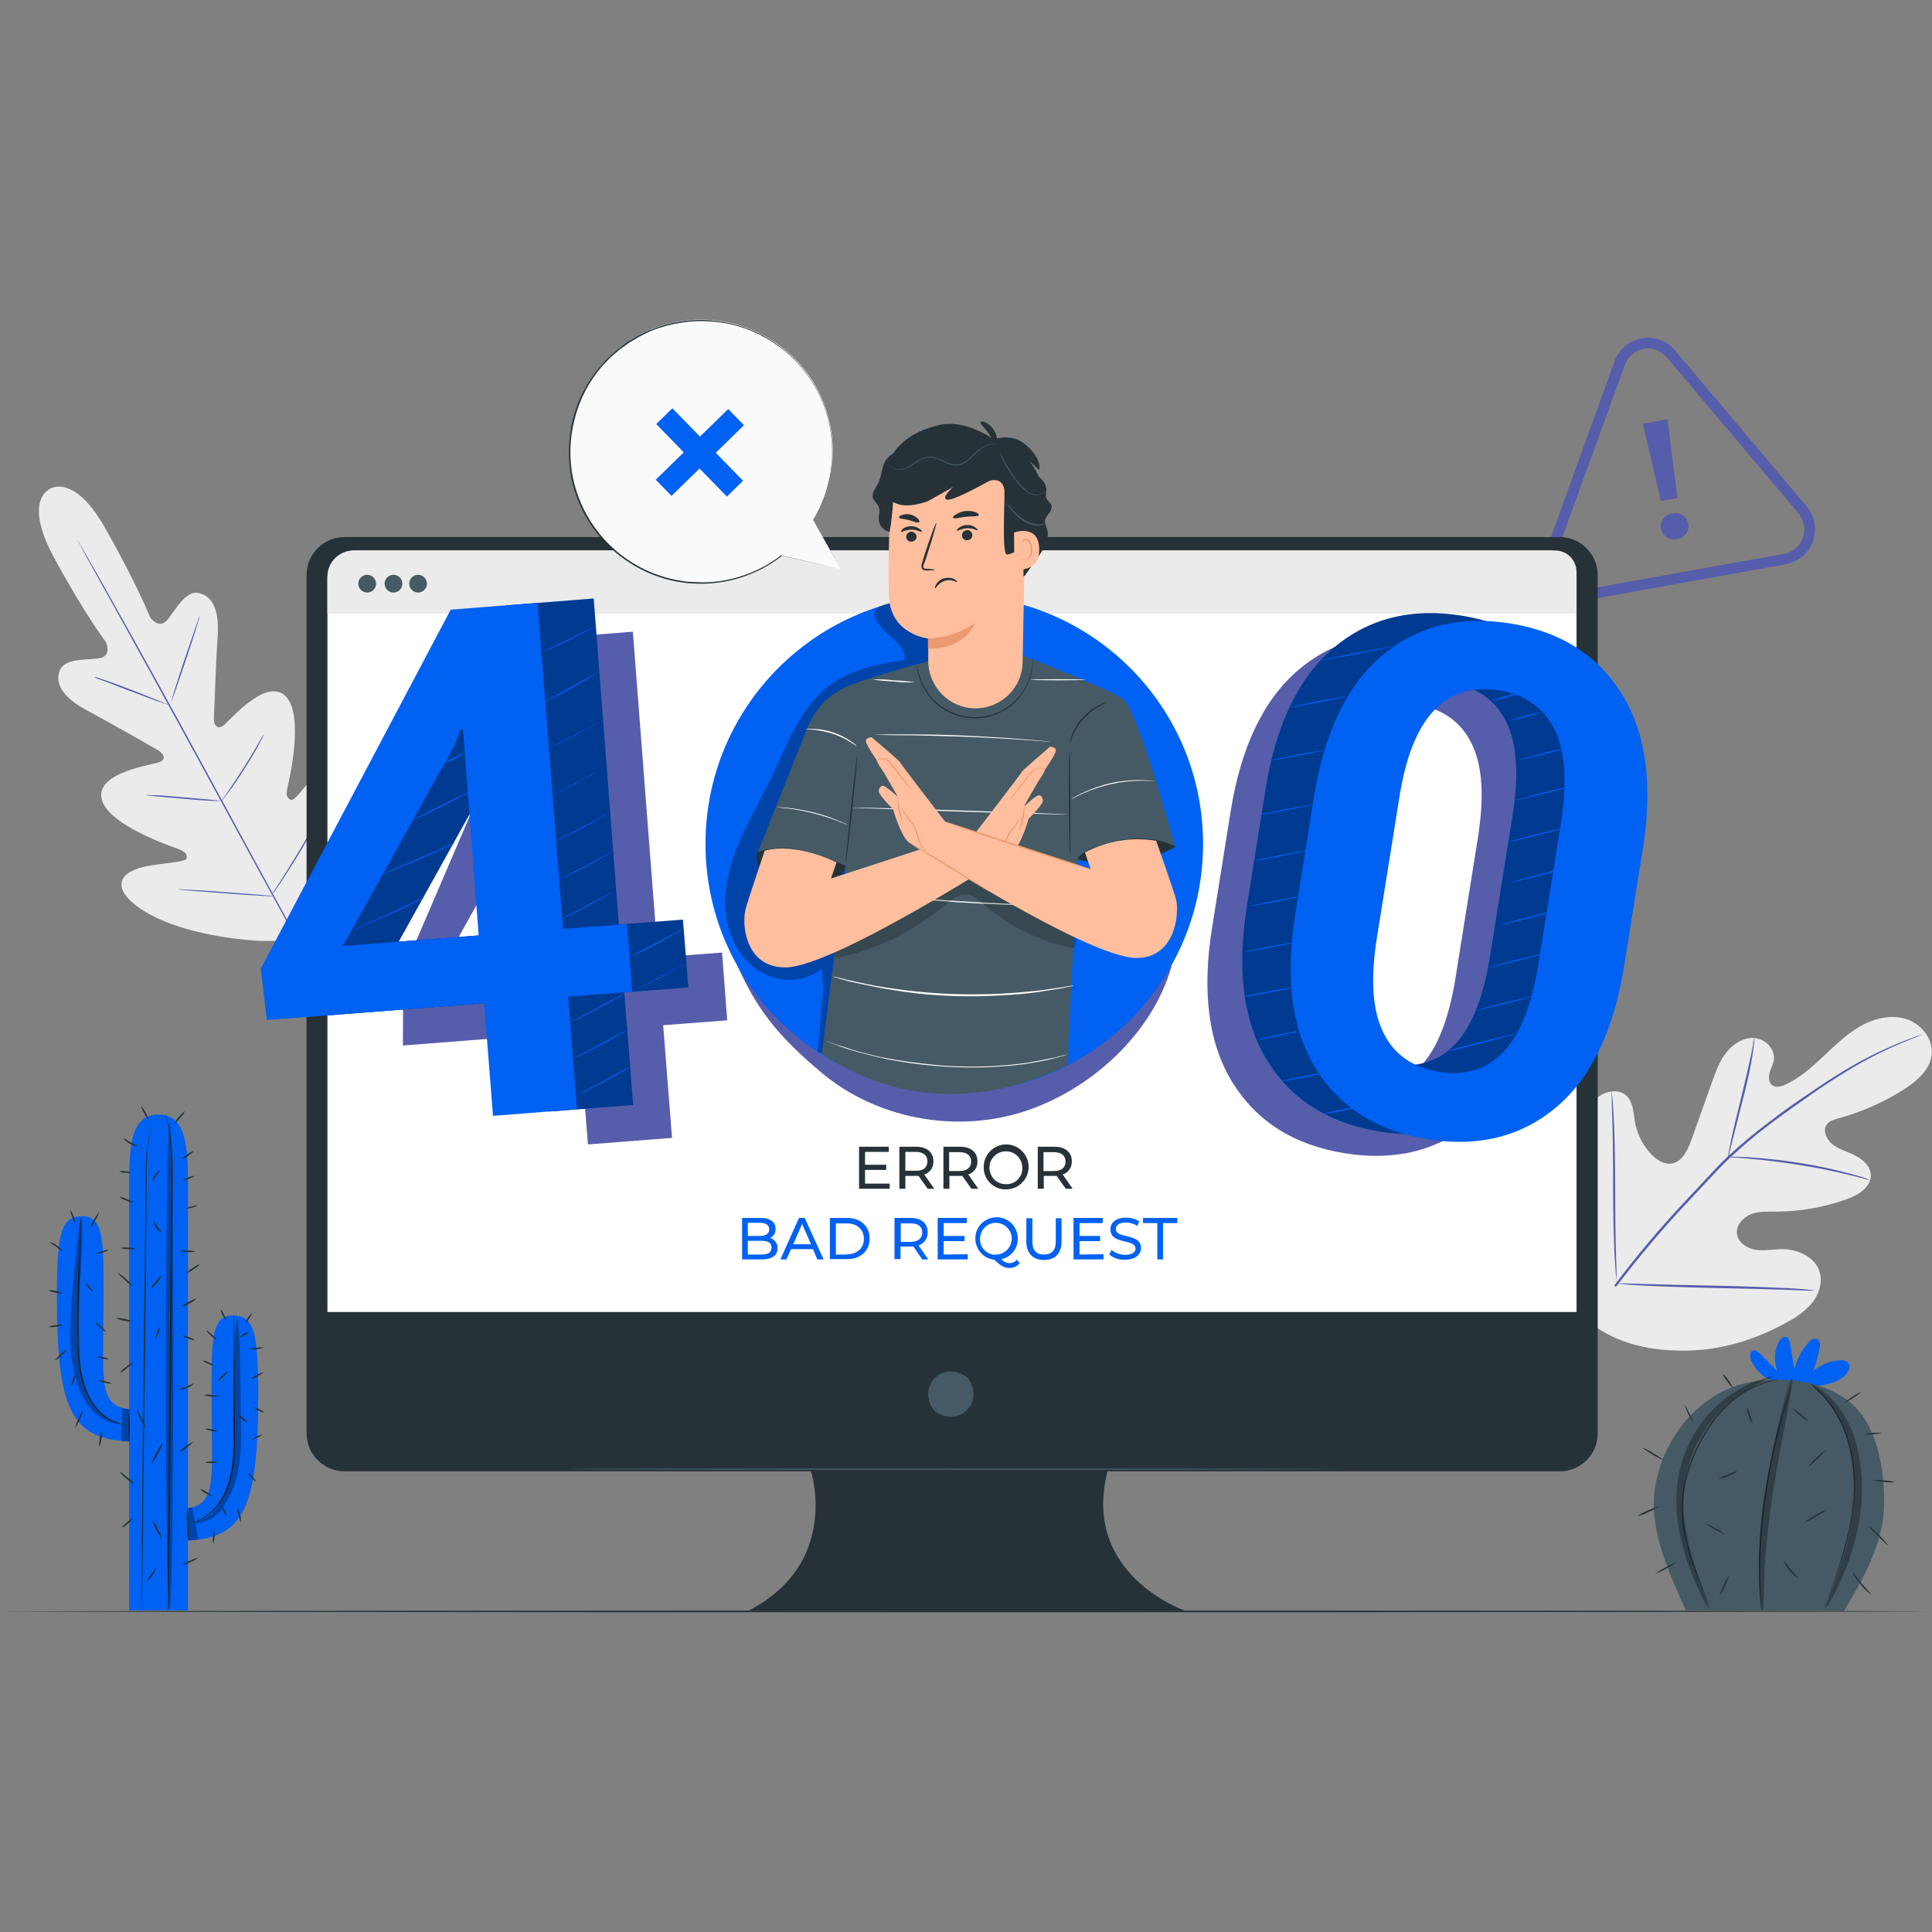 <svg id="SvgjsSvg1001" width="288" height="288" xmlns="http://www.w3.org/2000/svg" version="1.1" xmlns:xlink="http://www.w3.org/1999/xlink" xmlns:svgjs="http://svgjs.com/svgjs"><rect width="100%" height="100%" fill="#808080" stroke="none"/><defs id="SvgjsDefs1002"></defs><g id="SvgjsG1008" transform="matrix(1,0,0,1,0,0)"><svg xmlns="http://www.w3.org/2000/svg" enable-background="new 0 0 675.6 452" viewBox="0 0 675.6 452" width="288" height="288"><path fill="#565dab" d="M554.1,98.2c-6.7,1.2-13.2-3.3-14.4-10.1c-0.4-2.1-0.2-4.3,0.6-6.4l24.3-67.2c1.5-4.2,5.1-7.2,9.5-8l0,0		c4.4-0.8,8.8,0.8,11.6,4.2l46.1,54.6c4.4,5.2,3.7,13.1-1.5,17.5c-1.7,1.4-3.7,2.3-5.8,2.7L554.1,98.2L554.1,98.2z M574.8,10.2
		L574.8,10.2c-3.1,0.5-5.6,2.7-6.6,5.6L543.8,83c-1.6,4.5,0.7,9.5,5.2,11.1c1.4,0.5,3,0.6,4.5,0.4l0,0l70.3-12.6
		c4.7-0.8,7.9-5.4,7-10.1c-0.3-1.5-0.9-2.9-1.9-4.1l-46.1-54.6C580.9,10.8,577.8,9.6,574.8,10.2L574.8,10.2z" class="colore0e0e0 svgShape"></path><path fill="#565dab" d="M580.8,73.1c-0.4-2.5,1.2-4.9,3.7-5.3c0.1,0,0.1,0,0.2,0c2.4-0.7,5,0.8,5.6,3.2c0.7,2.4-0.8,5-3.2,5.6
		c-0.2,0.1-0.5,0.1-0.7,0.1c-2.5,0.5-5-1-5.5-3.5C580.8,73.2,580.8,73.2,580.8,73.1z M574.5,36.4l8.6-1.6l3.5,27.6l-5.8,1
		L574.5,36.4z" class="colore0e0e0 svgShape"></path><path fill="#ebebeb" d="M554,349.2c-13.9-19.8-9.4-45.5-0.8-67c1.4-3.6,2.4-7.6,5.3-10.1s7.7-3.3,10.4-0.6c2.2,2.2,2.3,5.8,2.8,9
		c0.8,4.2,2.7,8.1,5.6,11.2c1.9,2,4.5,3.8,7.2,3.4c3.8-0.6,5.7-4.8,7-8.4l7.2-20.2c1.3-3.6,2.6-7.3,5-10.3c2.4-3,6-5.3,9.8-5
		s7.3,3.8,6.8,7.6c-0.2,1.6-1.1,3-1.5,4.5c-0.4,1.5-0.3,3.5,0.9,4.4c1.3,0.9,3.1,0.5,4.6-0.2c5-2.3,9.3-6.1,13.3-9.9
		c4.1-3.8,8.1-7.8,12.9-10.5c4.8-2.8,10.7-4.2,15.9-2.6c5.3,1.6,9.6,6.8,9.1,12.3c-0.5,5.6-5.4,9.6-10.1,12.6
		c-7,4.4-14.6,7.7-22.6,9.9c-1.4,0.4-3,0.8-3.9,2c-1.7,2.1-0.2,5.3,1.8,7c2.4,1.9,5.4,2.6,8.1,4c2.7,1.4,5.3,3.7,5.4,6.8
		c0.1,4.2-4.3,7-8.3,8.4c-7.9,2.9-16.3,4.3-24.7,4.4c-3,0-6.1-0.2-8.9,0.9c-2.8,1.1-5.3,3.9-4.9,6.9s3.4,5,6.4,5.5s6-0.1,9-0.2
		c5.6-0.1,11.9,2.6,13.5,8c1.1,3.6-0.2,7.6-2.4,10.5c-2.4,2.9-5.4,5.2-8.7,6.9c-11.3,6.4-24.2,10.3-37.2,10.1
		C575,360.4,563.9,357.5,554,349.2" class="colorebebeb svgShape"></path><path fill="#565dab" d="M564.5,337.7c7.9-10.5,16.4-20.6,25.5-30.2l7.1-7.6c2.3-2.5,4.6-4.9,7-7.2c4.6-4.3,9.5-8.4,14.6-12.2
		c4.8-3.7,9.5-7,14-10c4.4-3,8.6-5.8,12.5-8.1c6.2-3.7,12.7-7,19.4-9.7c2.4-1,4.2-1.6,5.5-2.1l1.5-0.5c0.2-0.1,0.3-0.1,0.5-0.1
		l-0.5,0.2l-1.4,0.6c-1.2,0.5-3.1,1.2-5.4,2.2c-6.6,2.8-13,6.1-19.2,9.9c-3.9,2.4-8.1,5.1-12.5,8.2c-4.4,3.1-9.1,6.4-13.9,10
		c-5.1,3.8-9.9,7.9-14.5,12.2c-2.4,2.3-4.7,4.7-7,7.2l-7.1,7.6c-9,9.5-17.5,19.6-25.5,30.1" class="colore0e0e0 svgShape"></path><path fill="#565dab" d="M604.3 292.8c0-.6.1-1.1.2-1.7.2-1.1.5-2.6.9-4.5.8-3.8 2.1-9 3.5-14.7 1.4-5.7 2.6-10.9 3.4-14.7.4-1.9.7-3.4.8-4.5.1-.6.2-1.1.4-1.6 0 .6 0 1.1-.1 1.7-.1 1.1-.3 2.6-.6 4.5-.6 3.8-1.7 9-3.2 14.8l-3.7 14.6c-.4 1.8-.8 3.2-1.1 4.4C604.7 291.7 604.6 292.2 604.3 292.8zM653.9 300.9c-.7-.1-1.3-.2-1.9-.5-1.2-.3-3-.8-5.2-1.3-4.4-1.1-10.6-2.4-17.4-3.5s-13.1-1.8-17.6-2.2c-2.3-.2-4.1-.4-5.4-.4-.7 0-1.3-.1-2-.2.7-.1 1.3-.1 2-.1 1.3 0 3.1.1 5.4.2 4.6.3 10.8.9 17.7 2 5.9.9 11.7 2.2 17.4 3.7 2.2.6 4 1.1 5.2 1.5C652.7 300.4 653.3 300.6 653.9 300.9zM565.4 337c-.1-.2-.1-.4-.1-.7 0-.5-.1-1.2-.2-2-.2-1.7-.3-4.2-.5-7.2-.3-6.1-.5-14.6-.5-24s-.1-17.8-.3-24c-.1-3-.2-5.4-.2-7.3 0-.8 0-1.4-.1-2 0-.2 0-.5 0-.7.1.2.1.4.1.7.1.5.1 1.2.2 2 .2 1.7.3 4.2.5 7.2.3 6.1.5 14.6.5 24s.1 17.8.3 24c.1 3 .2 5.4.2 7.2 0 .8 0 1.4 0 2C565.5 336.5 565.5 336.8 565.4 337z" class="colore0e0e0 svgShape"></path><path fill="#565dab" d="M634.3,339.5c-0.2,0-0.5,0-0.7,0l-2,0l-7.4-0.3c-6.2-0.2-14.8-0.4-24.4-0.6s-18.1-0.5-24.4-0.8
		c-3.1-0.2-5.6-0.3-7.4-0.5l-2-0.2c-0.2,0-0.5,0-0.7-0.1c0.2,0,0.5,0,0.7,0l2,0l7.4,0.2c6.2,0.2,14.8,0.4,24.4,0.6
		c9.5,0.2,18.1,0.5,24.4,0.8c3.1,0.2,5.6,0.3,7.4,0.5l2,0.2C633.9,339.4,634.1,339.4,634.3,339.5z" class="colore0e0e0 svgShape"></path><path fill="#ebebeb" d="M17.4,59.2c0,0-9.4,3.8,1.4,23.8s18.3,29.8,18.3,29.8s2,4.6-2,5.5s-12.7-0.3-14.3,4.6
		c-1.7,5.1,2.1,9.7,9.6,13.7s23.6,13.2,25.1,14.1s2.9,3,0.3,4s-22.1,3.5-20.3,12.7s24.5,16.8,26.9,17.7s3.1,1.9,2.9,3.2
		s-6.8,1.6-12.3,2.5s-11.8,3-10.3,8.2s15.1,15.9,47.5,18.2l15.1,0.1l7.9-13c15.2-28.7,13.3-45.9,9.6-49.9s-8.7,0.2-12.4,4.4
		s-7.4,9.7-8.7,9.1s-1.8-1.6-1.2-4.2s6.1-25.8-0.8-32.2S80.2,140.4,78,142s-3.3-0.7-3.2-2.4s0.7-20.2,1.3-28.7s-1.3-14.1-6.5-15.3
		c-5-1.2-8.6,6.8-11.4,9.7s-5.7-1.2-5.7-1.2S48,92.7,36.8,72.9S17.2,59.3,17.2,59.3" class="colorebebeb svgShape"></path><path fill="#565dab" d="M106,220.8c-8.2-14.6-22.3-40.6-34.5-63s-23.3-42.5-31.4-57.1l-9.6-17.3L28,78.7l-0.7-1.2
		c-0.2-0.3-0.2-0.4-0.2-0.4c0.1,0.1,0.2,0.3,0.3,0.4l0.7,1.2l2.7,4.7c2.3,4,5.7,9.9,9.7,17.2c8.2,14.5,19.3,34.7,31.5,57.1
		s26.3,48.5,34.4,63" class="colore0e0e0 svgShape"></path><path fill="#565dab" d="M33 124.9c.4 0 .7.1 1.1.3.7.2 1.6.5 2.8.9 2.4.8 5.6 2 9.2 3.4l9.1 3.6 2.8 1.1c.3.1.7.3 1 .4-.4 0-.7-.1-1.1-.3-.7-.2-1.6-.5-2.8-.9-2.4-.8-5.6-2.1-9.2-3.4l-9.1-3.5-2.8-1C33.6 125.3 33.3 125.1 33 124.9zM59.9 133.5c-.1 0 2-6.9 4.8-15.2s5.2-15.1 5.3-15.1-2 6.9-4.8 15.2S60.1 133.5 59.9 133.5zM77.2 168.7c.2-.3.4-.7.6-.9l1.7-2.5c1.4-2.1 3.4-5 5.5-8.3s3.9-6.3 5.2-8.6c.6-1 1.1-1.9 1.5-2.6.2-.3.4-.6.6-.9-.1.3-.3.7-.4 1-.3.6-.8 1.6-1.4 2.7-1.2 2.3-3 5.3-5.1 8.6s-4.1 6.2-5.7 8.3c-.8 1-1.4 1.9-1.8 2.4C77.7 168.1 77.4 168.4 77.2 168.7zM51 166.2c.3 0 .7 0 1 0l2.8.1c2.4.1 5.6.4 9.2.7s6.8.6 9.2.8l2.8.3c.3 0 .7.1 1 .2-.3 0-.7 0-1 0l-2.8-.1c-2.4-.1-5.6-.4-9.2-.7s-6.8-.6-9.2-.8l-2.8-.3C51.7 166.4 51.4 166.3 51 166.2zM62.3 199.2c.4 0 .9 0 1.3 0l3.6.2c3 .2 7.2.4 11.8.8s8.8.6 11.8.9l3.6.3c.4 0 .9.1 1.3.2-.4 0-.9 0-1.3 0l-3.6-.2c-3-.2-7.2-.4-11.8-.8s-8.8-.6-11.8-.9l-3.5-.3C63.2 199.4 62.7 199.3 62.3 199.2zM94.9 201.3c.2-.4.4-.8.7-1.2.5-.8 1.2-1.9 2.1-3.2 1.7-2.7 4.1-6.5 6.7-10.8s4.7-8.2 6.3-11l1.9-3.4c.2-.4.5-.8.7-1.2-.1.5-.3.9-.6 1.3-.4.8-1 2-1.7 3.4-1.5 2.9-3.6 6.8-6.2 11.1s-5 8-6.8 10.7c-.9 1.4-1.7 2.4-2.2 3.2C95.5 200.5 95.2 200.9 94.9 201.3z" class="colore0e0e0 svgShape"></path><g fill="#000000" class="color000 svgShape"><path fill="#263238" d="M545.4,76H120.5c-7.3,0-13.3,5.9-13.3,13.3v300.1c0,7.3,5.9,13.3,13.3,13.3l0,0h163.1c0,0,10.4,32.1-21.8,48.7
		h152.5c0,0-36.3-12.5-27-48.7h158.1c7.3,0,13.3-5.9,13.3-13.2c0,0,0,0,0-0.1V89.2C558.6,81.9,552.7,76,545.4,76
		C545.4,76,545.4,76,545.4,76z" class="color263238 svgShape"></path><path fill="#455a64" d="M338.6,370.3c5.8,8.3-3.3,17.3-11.5,11.5c-0.3-0.2-0.5-0.4-0.7-0.7c-5.8-8.2,3.3-17.3,11.5-11.5
		C338.2,369.8,338.4,370,338.6,370.3z" class="color455a64 svgShape"></path><path fill="#ffffff" d="M124.2,80.7h417.4c5.4,0,9.7,4.3,9.7,9.7v0V347l0,0H114.5l0,0V90.4C114.5,85.1,118.9,80.7,124.2,80.7z" class="colorfff svgShape"></path><path fill="#ebebeb" d="M123.6,80.7h420.2c4.2,0,7.5,3.4,7.5,7.5c0,0,0,0,0,0v14.6l0,0H114.5l0,0v-13
		C114.5,84.8,118.6,80.7,123.6,80.7z" class="colorebebeb svgShape"></path><circle cx="128.4" cy="92.3" r="3.1" fill="#455a64" class="color455a64 svgShape"></circle><circle cx="137.6" cy="92.3" r="3.1" fill="#455a64" class="color455a64 svgShape"></circle><path fill="#455a64" d="M149.3 92.3c0 1.7-1.4 3.1-3.1 3.1-1.7 0-3.1-1.4-3.1-3.1 0-1.7 1.4-3.1 3.1-3.1S149.3 90.6 149.3 92.3L149.3 92.3zM469.4 401.9c0 .1-60.5.3-135 .3s-135-.1-135-.3 60.5-.2 135-.2S469.4 401.8 469.4 401.9z" class="color455a64 svgShape"></path></g><g fill="#000000" class="color000 svgShape"><path fill="#263238" d="M311.1 302.1v1.8h-10.7v-14.7h10.4v1.8h-8.3v4.5h7.4v1.8h-7.4v4.8L311.1 302.1zM324.4 303.9l-3.2-4.5c-.3 0-.6 0-.9 0h-3.7v4.5h-2.1v-14.7h5.8c3.8 0 6.1 1.9 6.1 5.1.1 2.1-1.2 4-3.2 4.6l3.5 5L324.4 303.9zM324.3 294.3c0-2.1-1.4-3.3-4.1-3.3h-3.6v6.6h3.6C322.9 297.7 324.3 296.4 324.3 294.3L324.3 294.3zM339.7 303.9l-3.2-4.5c-.3 0-.6 0-.9 0H332v4.5h-2.1v-14.7h5.8c3.8 0 6.1 1.9 6.1 5.1.1 2.1-1.2 4-3.2 4.6l3.5 5L339.7 303.9zM339.6 294.4c0-2.1-1.4-3.3-4.1-3.3h-3.6v6.6h3.6C338.2 297.7 339.6 296.4 339.6 294.4zM344 296.6c-.2-4.3 3.2-8 7.5-8.2 4.3-.2 8 3.2 8.2 7.5.2 4.3-3.2 8-7.5 8.2-.1 0-.2 0-.3 0-4.1.2-7.6-3-7.9-7.1C344 296.9 344 296.7 344 296.6zM357.5 296.6c0-3.2-2.5-5.8-5.7-5.8-3.2 0-5.8 2.5-5.8 5.7s2.5 5.8 5.7 5.8c0 0 .1 0 .1 0 3.1.1 5.6-2.3 5.7-5.3C357.5 296.8 357.5 296.7 357.5 296.6zM372.7 303.9l-3.2-4.5c-.3 0-.6 0-.9 0H365v4.5h-2.1v-14.7h5.8c3.8 0 6.1 1.9 6.1 5.1.1 2.1-1.2 4-3.2 4.6l3.5 5L372.7 303.9zM372.6 294.4c0-2.1-1.4-3.3-4.1-3.3h-3.6v6.6h3.6C371.3 297.7 372.6 296.4 372.6 294.4z" class="color263238 svgShape"></path><path fill="#565dab" d="M538.9,230.5c-3.6,22.8-11.5,39.4-23.7,49.7c-12.2,10.3-27.1,14.1-44.8,11.3c-17.7-2.8-30.8-11-39.3-24.6
		c-8.5-13.6-10.9-31.8-7.2-54.6l6.4-40.1c3.6-22.7,11.5-39.3,23.7-49.7c12.2-10.4,27.2-14.2,44.9-11.4c17.7,2.8,30.7,11.1,39.2,24.8
		c8.4,13.7,10.8,31.9,7.2,54.6L538.9,230.5z M516.8,181.2c2.3-14.4,1.6-25.4-2.2-33c-3.7-7.6-10.2-12.2-19.4-13.7
		c-9.2-1.5-16.8,0.9-22.7,7s-9.9,16.4-12.2,30.8l-7.8,48.7c-2.3,14.4-1.6,25.5,2.2,33.2c3.8,7.7,10.2,12.3,19.5,13.8
		c9.2,1.5,16.8-0.9,22.6-7c5.8-6.1,9.9-16.5,12.2-31L516.8,181.2z" class="colore0e0e0 svgShape"></path><path fill="#0061f2" d="M551.1,222.9c-3.6,22.8-11.5,39.4-23.7,49.7c-12.2,10.3-27.1,14.1-44.8,11.3c-17.7-2.8-30.8-11-39.3-24.6
		c-8.5-13.6-10.9-31.8-7.2-54.6l6.4-40.1c3.6-22.7,11.5-39.3,23.7-49.7c12.2-10.4,27.2-14.2,44.9-11.4c17.7,2.8,30.7,11.1,39.2,24.8
		s10.9,31.9,7.2,54.6L551.1,222.9z M528.9,173.6c2.3-14.4,1.6-25.4-2.2-33s-10.2-12.2-19.4-13.7c-9.2-1.5-16.8,0.9-22.7,7
		s-10,16.4-12.2,30.7l-7.8,48.7c-2.3,14.4-1.6,25.5,2.2,33.2c3.8,7.7,10.2,12.3,19.5,13.8c9.2,1.5,16.8-0.9,22.6-7
		c5.8-6.1,9.9-16.5,12.2-31L528.9,173.6z" class="color0061f2 svgShape"></path><path d="M551.1,222.9c-3.6,22.8-11.5,39.4-23.7,49.7c-12.2,10.3-27.1,14.1-44.8,11.3c-17.7-2.8-30.8-11-39.3-24.6
			c-8.5-13.6-10.9-31.8-7.2-54.6l6.4-40.1c3.6-22.7,11.5-39.3,23.7-49.7c12.2-10.4,27.2-14.2,44.9-11.4
			c17.7,2.8,30.7,11.1,39.2,24.8s10.9,31.9,7.2,54.6L551.1,222.9z M528.9,173.6c2.3-14.4,1.6-25.4-2.2-33s-10.2-12.2-19.4-13.7
			c-9.2-1.5-16.8,0.9-22.7,7s-10,16.4-12.2,30.7l-7.8,48.7c-2.3,14.4-1.6,25.5,2.2,33.2c3.8,7.7,10.2,12.3,19.5,13.8
			c9.2,1.5,16.8-0.9,22.6-7c5.8-6.1,9.9-16.5,12.2-31L528.9,173.6z" opacity=".4" fill="#000000" class="color000 svgShape"></path><path fill="#0061f2" d="M568 225.6c-3.6 22.8-11.5 39.4-23.7 49.7s-27.1 14.1-44.8 11.3c-17.7-2.8-30.8-11-39.3-24.6-8.5-13.6-10.9-31.8-7.2-54.6l6.4-40.1c3.6-22.7 11.5-39.3 23.7-49.7 12.2-10.4 27.2-14.2 44.9-11.4 17.7 2.8 30.7 11.1 39.2 24.8s10.9 31.9 7.2 54.6L568 225.6zM545.8 176.3c2.3-14.4 1.6-25.4-2.2-33s-10.2-12.2-19.4-13.7c-9.2-1.5-16.8.9-22.7 7-5.9 6.1-10 16.4-12.2 30.7l-7.8 48.7c-2.3 14.4-1.6 25.5 2.2 33.2 3.7 7.7 10.2 12.3 19.5 13.8 9.2 1.5 16.8-.9 22.6-7 5.8-6.1 9.9-16.5 12.2-31L545.8 176.3zM459 169.6c0 .1-4.1 1-9.3 2s-9.4 1.7-9.4 1.6 4.1-1 9.3-2S459 169.5 459 169.6z" class="color0061f2 svgShape"></path><path fill="#0061f2" d="M457.3 185.6c0 .1-4.1 1-9.3 2s-9.4 1.7-9.4 1.6 4.1-1 9.3-2S457.3 185.4 457.3 185.6zM455.6 201.5c0 .1-4.1 1-9.3 2s-9.4 1.7-9.4 1.6 4.1-1 9.3-2S455.6 201.4 455.6 201.5zM453.9 217.5c0 .1-4.1 1-9.3 2s-9.4 1.7-9.4 1.6 4.1-1 9.3-2S453.9 217.4 453.9 217.5zM452.2 233.5c-.8.3-1.6.5-2.5.6-1.5.3-3.6.8-6 1.2s-4.5.9-6 1.1c-.8.2-1.7.3-2.5.3.8-.3 1.6-.5 2.5-.6 1.5-.3 3.6-.8 6-1.2s4.5-.9 6-1.1C450.5 233.7 451.4 233.6 452.2 233.5zM454.3 248.8c-.7.3-1.4.5-2.1.6-1.3.3-3.2.7-5.2 1.1s-3.9.7-5.3 1c-.7.2-1.5.3-2.2.3.7-.3 1.4-.5 2.1-.6 1.3-.3 3.2-.7 5.2-1.1s3.9-.7 5.3-1C452.8 248.9 453.6 248.8 454.3 248.8zM461.7 263.7c-.6.2-1.3.4-1.9.5-1.2.3-2.8.6-4.7 1s-3.5.6-4.7.8c-.7.2-1.3.2-2 .2.6-.2 1.3-.4 1.9-.5 1.2-.3 2.8-.6 4.7-1s3.5-.6 4.7-.9C460.4 263.7 461.1 263.7 461.7 263.7zM476.3 275.1c-.6.2-1.3.4-1.9.5-1.2.3-2.8.6-4.7 1s-3.5.6-4.7.8c-.7.2-1.3.2-2 .2.6-.3 1.2-.4 1.9-.5 1.2-.3 2.8-.6 4.7-1s3.5-.6 4.7-.9C475 275.2 475.7 275.1 476.3 275.1zM530.5 249.5c0 .1-5.4 1.6-12.1 3.4-6.7 1.8-12.2 3.1-12.2 2.9s5.4-1.6 12.1-3.4C525 250.7 530.5 249.4 530.5 249.5zM536.1 236.5c0 .1-4.4 1.4-10 2.8-5.6 1.4-10.1 2.5-10.1 2.4s4.4-1.4 10-2.8C531.6 237.5 536.1 236.4 536.1 236.5zM540.2 221.5c0 .1-4.4 1.4-10 2.8-5.6 1.4-10.1 2.5-10.1 2.4s4.4-1.4 10-2.8C535.7 222.5 540.2 221.4 540.2 221.5zM544.3 206.6c0 .1-4.4 1.4-10 2.8-5.6 1.4-10.1 2.5-10.1 2.4s4.4-1.4 10-2.8C539.8 207.5 544.2 206.5 544.3 206.6zM548.4 191.6c0 .1-4.4 1.4-10 2.8-5.6 1.4-10 2.5-10.1 2.4-.1-.1 4.4-1.4 10-2.8C543.8 192.5 548.3 191.5 548.4 191.6zM547.6 177.5c0 .1-4.4 1.4-10 2.8-5.6 1.4-10 2.5-10.1 2.4-.1-.1 4.4-1.4 10-2.8C543.1 178.5 547.6 177.4 547.6 177.5zM550.1 162.9c0 .1-4.4 1.4-10 2.8-5.6 1.4-10.1 2.5-10.1 2.4s4.4-1.4 10-2.8C545.6 163.9 550.1 162.8 550.1 162.9zM550.9 148.9c0 .1-4.4 1.4-10 2.8-5.6 1.4-10.1 2.5-10.1 2.4s4.4-1.4 10-2.8C546.4 149.9 550.9 148.8 550.9 148.9zM539.5 137.1c-4 1.4-8.1 2.4-12.2 3.2 2-.7 4-1.3 6-1.8C535.3 137.9 537.4 137.5 539.5 137.1zM533.5 130.1c-2 .7-4 1.3-6.1 1.8-2 .6-4.1 1.1-6.2 1.4 2-.7 4-1.4 6-1.8C529.3 130.9 531.4 130.4 533.5 130.1zM463 150.5c0 .1-4.1 1-9.3 2s-9.4 1.7-9.4 1.6 4.1-1 9.3-2S463 150.4 463 150.5zM471.2 131.6c0 .1-4.5 1.1-10.1 2.2s-10.1 1.9-10.2 1.8 4.5-1.1 10.1-2.2S471.2 131.5 471.2 131.6zM487.2 114.2c0 .1-5.7 1.3-12.8 2.7s-12.8 2.4-12.8 2.3 5.7-1.3 12.8-2.7S487.2 114.1 487.2 114.2z" class="color0061f2 svgShape"></path><path fill="#565dab" d="M230.1,223l22.4-1.7l1.8,23.7l-22.4,1.7l3.1,39.4l-29.4,2.3l-3.1-39.4l-61.6,4.8l0.1-26l49.9-116.3l30.4-2.4
		L230.1,223z M153.1,229l47.5-3.7l-5.6-71.8l-0.8-0.2l-2,5.4L153.1,229z" class="colore0e0e0 svgShape"></path><path fill="#0061f2" d="M216.4,211.5l22.4-1.7l1.9,23.7l-22.4,1.7l3.1,39.4l-29.4,2.3l-3.1-39.4l-76,5.9l-2.1-18l66.4-125.5l30.4-2.4
		L216.4,211.5z M139.4,217.5l47.5-3.7l-5.6-71.8l-0.8-0.2l-2,5.4L139.4,217.5z" class="color0061f2 svgShape"></path><path d="M216.4,211.5l22.4-1.7l1.9,23.7l-22.4,1.7l3.1,39.4l-29.4,2.3l-3.1-39.4l-76,5.9l-2.1-18l66.4-125.5l30.4-2.4L216.4,211.5
			z M139.4,217.5l47.5-3.7l-5.6-71.8l-0.8-0.2l-2,5.4L139.4,217.5z" opacity=".4" fill="#000000" class="color000 svgShape"></path><path fill="#0061f2" d="M196.9,213l22.4-1.7l1.8,23.7l-22.4,1.7l3.1,39.4l-29.4,2.3l-3.1-39.4l-76,5.9l-2.1-18l66.4-125.5L188,99
		L196.9,213z M119.9,219l47.5-3.7l-5.5-71.9l-0.8-0.2l-2,5.4L119.9,219z" class="color0061f2 svgShape"></path><path fill="#0061f2" d="M148.6 202c-.3.2-.6.4-.9.5-.6.3-1.5.8-2.6 1.3-2.2 1.1-5.3 2.6-8.8 4.1s-6.6 3-8.9 3.9c-1.1.5-2.1.9-2.7 1.1-.3.2-.7.3-1 .4.3-.2.7-.3 1-.5l2.7-1.2 8.8-4 8.8-4.1 2.6-1.3C148 202.2 148.3 202.1 148.6 202zM159.3 182.9c-.3.2-.7.4-1 .5-.6.3-1.6.8-2.7 1.3-2.3 1.1-5.4 2.5-8.9 4s-6.7 2.8-9 3.8c-1.2.5-2.1.8-2.8 1.1-.3.1-.7.3-1 .3.3-.2.7-.3 1-.5l2.7-1.2 9-3.9 9-3.9 2.7-1.2C158.6 183.1 158.9 183 159.3 182.9zM214.9 199.7c-.2.2-.4.3-.7.5-.5.3-1.1.7-1.9 1.1-1.6.9-3.9 2.2-6.5 3.6s-4.9 2.5-6.6 3.3l-2 1c-.2.1-.5.2-.8.3.2-.2.5-.3.7-.4l2-1.1 6.6-3.4 6.6-3.5 2-1.1C214.4 200 214.6 199.8 214.9 199.7zM238.7 213.1c-.2.2-.4.3-.7.5-.5.3-1.1.7-1.9 1.1-1.6.9-4 2.2-6.5 3.6s-4.9 2.5-6.6 3.3c-.9.4-1.6.7-2 .9-.2.1-.5.2-.8.3.2-.2.5-.3.7-.4l2-1.1 6.6-3.4 6.6-3.5 2-1.1C238.2 213.3 238.5 213.1 238.7 213.1zM239.8 225c-.2.2-.4.3-.7.5-.5.3-1.1.7-1.9 1.1-1.6 1-4 2.2-6.5 3.6s-4.9 2.5-6.6 3.3c-.9.4-1.6.7-2 1-.2.1-.5.2-.8.3.2-.2.5-.3.7-.4l2-1 6.6-3.4 6.6-3.5 2-1.1C239.3 225.2 239.5 225.1 239.8 225zM218.2 235.7c-.2.2-.4.3-.7.5-.4.3-1.1.7-1.9 1.1-1.6.9-3.8 2.2-6.3 3.5s-4.8 2.5-6.4 3.3c-.8.4-1.5.7-2 .9-.2.1-.5.2-.8.3.2-.2.4-.3.7-.4.5-.3 1.2-.6 1.9-1l6.4-3.4 6.4-3.5 1.9-1C217.7 235.9 217.9 235.8 218.2 235.7zM219.1 248.5c-.2.2-.4.3-.7.5-.4.3-1.1.7-1.9 1.1-1.6.9-3.8 2.2-6.3 3.5s-4.8 2.5-6.4 3.3c-.8.4-1.5.7-2 .9-.2.1-.5.2-.8.3.2-.2.4-.3.7-.4l1.9-1 6.4-3.4 6.4-3.5 1.9-1C218.6 248.8 218.9 248.6 219.1 248.5zM220.1 261.4c-.2.2-.4.3-.7.5-.4.3-1.1.7-1.9 1.1-1.6.9-3.8 2.2-6.3 3.5s-4.8 2.5-6.4 3.3c-.8.4-1.5.7-2 .9-.2.1-.5.2-.8.3.2-.2.4-.3.7-.4l1.9-1 6.4-3.4 6.3-3.5 1.9-1C219.6 261.6 219.8 261.5 220.1 261.4zM213.9 186.1c-.2.2-.4.3-.7.5-.4.3-1.1.7-1.9 1.1-1.6 1-3.9 2.2-6.5 3.6s-4.9 2.5-6.6 3.3l-2 .9c-.2.1-.5.2-.8.3.2-.2.5-.3.7-.4l2-1 6.6-3.4 6.6-3.5 2-1.1C213.4 186.4 213.6 186.2 213.9 186.1zM212.9 172.5c-.2.2-.4.3-.7.5-.4.3-1.1.7-1.9 1.1-1.6.9-3.9 2.2-6.5 3.6s-4.9 2.5-6.6 3.3l-2 1c-.2.1-.5.2-.8.3.2-.2.5-.3.7-.4l2-1.1 6.6-3.4 6.6-3.5 2-1.1C212.4 172.7 212.6 172.6 212.9 172.5zM211.4 156.6c-.2.2-.4.3-.7.4-.4.3-1.1.6-1.8 1.1-1.6.9-3.8 2.1-6.2 3.4s-4.7 2.4-6.3 3.2c-.8.4-1.5.7-1.9.9-.2.1-.5.2-.7.3.2-.2.4-.3.7-.4l1.9-1 6.3-3.2 6.2-3.3c.8-.4 1.4-.7 1.9-1C210.9 156.8 211.1 156.7 211.4 156.6zM210.5 140.1c-.2.2-.4.3-.6.4-.4.3-1.1.6-1.9 1.1-1.6.9-3.8 2.1-6.2 3.4s-4.7 2.4-6.3 3.2c-.8.4-1.5.7-1.9.9-.2.1-.5.2-.7.3.2-.2.4-.3.7-.4l1.9-1 6.3-3.2 6.2-3.3c.8-.4 1.4-.7 1.9-1C210 140.2 210.3 140.1 210.5 140.1zM209.4 123.1c-.2.2-.4.4-.7.5l-1.9 1.2c-1.6 1-3.9 2.3-6.5 3.8s-4.9 2.7-6.7 3.5c-.9.4-1.6.8-2.1 1-.2.1-.5.2-.8.3.2-.2.5-.3.7-.4l2-1.1 6.6-3.6 6.6-3.7 2-1.1C208.9 123.3 209.2 123.2 209.4 123.1zM208.8 106.9c-.2.2-.5.3-.7.4-.5.3-1.1.6-2 1.1-1.7.9-4.1 2.1-6.8 3.5s-5.1 2.4-6.9 3.2c-.9.4-1.6.7-2.1.9-.3.1-.5.2-.8.3.2-.2.5-.3.7-.4l2.1-1 6.8-3.3 6.8-3.4 2.1-1C208.2 107.1 208.5 107 208.8 106.9zM164.1 165.2c.1.1-4.4 2.4-10 5.2s-10.1 4.9-10.2 4.8 4.4-2.4 10-5.2S164 165.1 164.1 165.2zM162.4 151.4c-1 .9-2.1 1.6-3.3 2.1-1.2.7-2.4 1.1-3.7 1.4 1.1-.7 2.3-1.3 3.5-1.8C160 152.5 161.2 151.9 162.4 151.4z" class="color0061f2 svgShape"></path><path fill="#565dab" d="M257.9,226c6.6,14.7,13.8,24.3,29.5,37.4c19,15.9,46.3,21.1,70,13.7s45.6-27.3,52.3-51.1" class="colore0e0e0 svgShape"></path><circle cx="333.7" cy="183.3" r="87" fill="#0061f2" class="color0061f2 svgShape"></circle><path d="M306.7,100.8c-2.8,2.3,1.3,6.9,4,9.3s6.1,5.1,5.7,8.8c-8.9,1.5-18.1,3.2-25.5,8.4c-11,7.7-15.6,21.2-21.4,33.3
		c-3.5,7.4-7.7,14.4-10.9,21.9s-5.4,15.6-4.9,23.7s4.2,16.3,10.9,21c6.7,4.7,16.5,5,22.7-0.2c0.2,2.3,0.4,4.6,0.6,6.9l-2,22.3
		l50.5,3.7l5.8-151.8V96.7C342.3,96.7,312.5,96.2,306.7,100.8z" enable-background="new" opacity=".3" fill="#000000" class="color000 svgShape"></path><path fill="#263238" d="M409.9 183.6c-3.6-2.1-7.8-2.5-11.9-2.4-4.1.2-8.2.9-12.2 2.2-3.4.9-6.6 2.3-9.6 4.1l.4 1.2c11.1 2.9 22.9 1.6 33.2-3.7.3-.1 1.1-.5 1.1-.8S410.1 183.7 409.9 183.6zM265 186.2c-.9 1.4-.4 3.3.3 4.8.8 1.4 1.9 2.6 3.2 3.6 3.8 3.1 8.4 5.6 13.4 5.9s10.2-2.1 12.4-6.6c.5-1.1 1.5-2.8 1.5-2.8-1.2-.7-2.5-1.4-3.8-1.9-4.5-1.7-8.6-3.7-13.3-4.5C274 183.9 269.3 184.4 265 186.2" class="color263238 svgShape"></path><path fill="#455a64" d="M393,133c-2.7-3-36.2-15.9-36.2-15.9l-31.7,2.2c0,0-15.5,4-27.1,8.2c-7.1,2.6-12.8,8-15.6,15L265,186.2
		c0,0,2.6-1.5,10-1.4c7.7,0.1,20.7,6.2,20.7,6.2l-8.3,65.7c25.6,17.2,56.3,18.8,86.1,3.8l0.2-9.4l3.2-62.8
		c3.3-4.5,21.4-10.4,33.9-4.2C410.9,184.3,398.7,139.2,393,133z" class="color455a64 svgShape"></path><path fill="#263238" d="M374 148.4c0-.3 0-.5.1-.8.2-.7.4-1.4.6-2.1.9-2.2 2.1-4.3 3.7-6.1 1.6-1.8 3.5-3.3 5.6-4.4.6-.3 1.3-.6 2-.9.2-.1.5-.2.8-.2 0 .1-1 .5-2.6 1.4-4.1 2.4-7.3 6-9.2 10.4C374.4 147.3 374.1 148.4 374 148.4zM374.1 187.8c-.1 0-.2-8.1-.3-18.2s0-18.2.2-18.2.2 8.2.3 18.2S374.2 187.8 374.1 187.8zM299.8 152.4c.1 0-.7 8.6-1.8 19.1s-2.2 19-2.3 19 .7-8.6 1.8-19.1S299.6 152.4 299.8 152.4zM361.2 118.8c0 .2 0 .4 0 .6 0 .6 0 1.2-.1 1.8-.2 2.2-.8 4.4-1.8 6.4-1.4 3-3.5 5.7-6.1 7.7-6.7 5-15.8 5.5-23 1.1-2.8-1.8-5.2-4.2-6.9-7.1-1.1-1.9-1.9-4-2.4-6.2-.1-.6-.2-1.2-.2-1.8 0-.2 0-.4 0-.6.1 0 .1.9.5 2.4.5 2.2 1.3 4.2 2.5 6.1 1.7 2.8 4 5.2 6.8 6.9 7 4.2 15.9 3.8 22.5-1.1 2.6-2 4.7-4.6 6.1-7.5.9-2 1.6-4.1 1.9-6.3C361.1 119.7 361.1 118.8 361.2 118.8z" class="color263238 svgShape"></path><path fill="#fafafa" d="M296.2 176.5c-.3-.1-.6-.2-1-.3-.6-.2-1.5-.6-2.5-1-5.6-2.1-11.4-3.6-17.4-4.3-1.1-.1-2.1-.2-2.7-.3-.3 0-.7-.1-1-.1.3 0 .7 0 1 0 .6 0 1.6.1 2.7.2 6 .6 11.9 2 17.4 4.3 1.1.4 1.9.8 2.5 1.1C295.6 176.1 295.9 176.3 296.2 176.5zM373.6 173c0 .1-17-.3-37.9-1s-37.9-1.3-37.9-1.4 17 .3 37.9 1S373.6 172.9 373.6 173zM403.6 161.3c-.4 0-.8 0-1.2 0-.8 0-1.9-.1-3.2-.1-7.1 0-14.1 1.6-20.6 4.5-1.2.6-2.2 1-2.9 1.4-.3.2-.7.4-1.1.5.3-.2.6-.5 1-.6.6-.4 1.6-.9 2.9-1.5 3.2-1.5 6.6-2.7 10.1-3.5 3.5-.7 7.1-1.1 10.6-1 1.1 0 2.2.1 3.2.2C402.9 161.2 403.2 161.2 403.6 161.3zM299.6 149.1c0 .1-.9-.6-2.4-1.5-1.9-1.2-3.9-2.1-6-2.8-2.1-.7-4.3-1.1-6.5-1.4-1.7-.1-2.8-.1-2.8-.2.2-.1.5-.1.8-.1.7 0 1.4 0 2 0 2.3.1 4.5.5 6.6 1.2 2.1.7 4.2 1.7 6.1 3 .6.4 1.1.8 1.6 1.2C299.3 148.7 299.5 148.9 299.6 149.1zM368.3 147.6c-.2 0-.4 0-.6 0l-1.9-.1L359 147c-5.7-.4-13.7-.9-22.5-1.2s-16.7-.5-22.5-.5l-6.8-.1h-1.9c-.2 0-.4 0-.6 0 .2 0 .4 0 .6 0l1.9-.1c1.6-.1 3.9-.1 6.8-.1 5.8 0 13.7 0 22.5.4s16.7.9 22.5 1.4c2.9.2 5.2.5 6.8.6l1.9.2C367.9 147.6 368.1 147.6 368.3 147.6zM320 126.8c-2.5.1-5 0-7.5-.3-2.5-.1-5-.3-7.5-.7 2.5-.1 5 0 7.5.3C315 126.2 317.5 126.4 320 126.8zM379.7 125.9c0 .1-4.4.2-9.7.2s-9.7-.1-9.7-.2 4.4-.2 9.7-.2S379.7 125.8 379.7 125.9zM374.7 205c0 0-.1 0-.2 0h-.6-2.3c-2 0-4.9 0-8.5-.1-7.2-.1-17.2-.5-28.2-1.2s-20.9-1.6-28.1-2.4c-3.6-.4-6.5-.8-8.5-1l-2.3-.3-.6-.1-.2-.1h.2l.6.1 2.3.2 8.5.9c7.2.7 17.1 1.6 28.1 2.3s21 1.1 28.2 1.3l8.5.2 2.3.1h.6L374.7 205zM375.3 232.9l-.2.1-.6.1-2.4.5c-1.1.2-2.4.5-3.9.7s-3.2.5-5.1.8-4 .5-6.2.7-4.7.4-7.2.5c-5.1.3-10.7.4-16.5.2s-11.4-.7-16.4-1.4c-2.5-.4-4.9-.7-7.1-1.1s-4.3-.8-6.2-1.2-3.6-.8-5.1-1.1-2.8-.7-3.8-1l-2.4-.7-.6-.2c-.1 0-.1 0-.2-.1h.2l.6.1 2.4.6c1 .3 2.3.6 3.8.9s3.2.7 5.1 1.1 4 .8 6.2 1.1 4.6.7 7.1 1c5 .6 10.6 1.1 16.4 1.3s11.4.1 16.5-.1c2.5-.2 4.9-.3 7.2-.5s4.3-.4 6.2-.6 3.6-.5 5.1-.7 2.8-.4 3.9-.6l2.4-.4.6-.1C375.2 232.9 375.3 232.9 375.3 232.9zM373.6 256.8l-.2.1-.6.2-2.4.7c-.5.1-1.1.3-1.8.5l-2.1.5-2.5.5c-.9.2-1.8.3-2.8.5s-2 .3-3 .5l-3.3.4-1.8.2-1.8.1-3.8.3c-5.7.3-11.3.2-17-.1-6-.4-11.7-1.1-16.9-2l-3.7-.7-1.8-.4-1.7-.4-3.3-.8-3-.8c-4.1-1.1-8.1-2.5-12-4.2.1 0 .2 0 .2.1l.6.2 2.4.9c.5.2 1.1.4 1.7.6l2.1.6 2.4.8c.9.3 1.8.5 2.7.8l3 .8 3.3.8 1.7.4 1.8.3 3.7.7c5.1.8 10.8 1.5 16.8 2 5.6.3 11.3.4 16.9.1l3.8-.3 1.8-.1 1.8-.2 3.3-.4c1.1-.1 2.1-.3 3-.5s1.9-.3 2.8-.5l2.5-.5 2.1-.4c.6-.1 1.2-.3 1.8-.5l2.5-.6.6-.1L373.6 256.8z" class="colorfafafa svgShape"></path><path d="M291.5,223.4c14.4-2.8,27.8-9.3,39-18.8c2-1.7,4.1-3.5,6.7-3.6c2.9-0.1,5.3,2.1,7.5,4
		c8.8,7.5,19.4,12.6,30.8,14.8c1.6-2.6,0.9-6.1-0.9-8.5s-4.5-4-7.1-5.6l-24.6-14.3c-1.9-1.1-3.9-2.2-6-1.9c-1.4,0.3-2.7,1-3.8,1.9
		l-38.4,27c-1.7,1.2-3.6,3.2-2.5,5" enable-background="new" opacity=".2" fill="#000000" class="color000 svgShape"></path><path fill="#ffbe9d" d="M267.4,185.7c0,0-5.8,17.1-6.6,20.1c-1.6,5.7-0.1,20.7,13.8,20.7c16.9,0,78.6-39.8,78.6-39.8l-12.6-7.6
		l-50,16.3l1.9-5.6C292.6,189.8,278.7,182.6,267.4,185.7z" class="colorffbe9d svgShape"></path><path fill="#ffbe9d" d="M340.9,179.7c0,0,16.5-21.4,16.5-21.7s9.8-8.7,9.8-8.7s2.2,0.1,2,1.5s-3.7,6.4-3.7,6.4
		c-0.4,1.1-1,2.2-1.7,3.1c-1,1.4-5.8,10-5.8,10s4.6-4.4,5.5-4c0.9,0.3,1.4,1.3,1.1,2.3c0,0.1,0,0.1-0.1,0.2
		c-0.5,1.4-4.8,5.7-4.8,5.7s-2.5,8.9-5.4,11.5l-7.1,4.7L340.9,179.7z" class="colorffbe9d svgShape"></path><path fill="#eb996e" d="M356.2 174c.1.9-.1 1.9-.7 2.6-.6.8-1.2 1.6-1.8 2.4-.7.9-1.3 2-1.7 3.1-.4 1.2-.7 2.4-1.1 3.5-.4 1-.9 1.8-1.6 2.6-.5.5-1 .9-1.7 1.2-.2.1-.5.2-.7.2.8-.4 1.6-.9 2.2-1.6.6-.8 1.1-1.6 1.4-2.5.4-1 .7-2.2 1.1-3.5.4-1.2 1-2.3 1.8-3.3.7-.9 1.4-1.6 1.9-2.3C355.8 175.7 356.1 174.9 356.2 174zM365.5 157.7c0 0-.2-.2-.5-.4-.5-.3-1.1-.4-1.7-.4-.9.2-1.7.6-2.3 1.3-.7.8-1.4 1.7-2.1 2.7-1.5 1.9-2.9 3.7-3.9 4.9-.5.7-1.1 1.4-1.7 2 .4-.8.9-1.5 1.5-2.1 1-1.3 2.3-3.1 3.8-5 .8-1 1.4-1.9 2.2-2.7.7-.7 1.6-1.2 2.5-1.3.7-.1 1.3.1 1.9.5C365.4 157.4 365.5 157.7 365.5 157.7zM356.4 179c-.1-.1.5-2 1-4.4s.6-4.4.7-4.4c.2 1.5.1 3-.3 4.5C357.6 176.2 357.1 177.7 356.4 179z" class="coloreb996e svgShape"></path><path fill="#ffbe9d" d="M404.3,182.2c0,0,6.1,17.3,6.9,20.3c1.3,4.6,0.1,20.7-13.8,20.7c-16.9,0-78.6-39.8-78.6-39.8l11.6-7.9
		l51,16.6l-2-5.8C387,182.2,395.8,180.8,404.3,182.2z" class="colorffbe9d svgShape"></path><path fill="#ffbe9d" d="M331.1,176.3c0,0-16.5-21.4-16.5-21.7s-9.8-8.6-9.8-8.6s-2.2,0.1-2,1.5s3.7,6.4,3.7,6.4
		c0.4,1.1,1,2.2,1.7,3.1c1,1.4,5.8,9.9,5.8,9.9s-4.6-4.4-5.5-3.9c-0.9,0.3-1.4,1.4-1.1,2.3c0,0.1,0,0.1,0.1,0.2
		c0.5,1.4,4.8,5.7,4.8,5.7s2.5,8.9,5.4,11.5l7,4.7L331.1,176.3z" class="colorffbe9d svgShape"></path><path fill="#eb996e" d="M315.8 170.6c.1.9.5 1.7 1 2.5.5.7 1.2 1.4 1.9 2.3.8 1 1.4 2.1 1.8 3.2.4 1.2.7 2.4 1.1 3.5.3.9.8 1.8 1.4 2.5.6.7 1.3 1.2 2.2 1.6-.3 0-.5-.1-.7-.2-.6-.3-1.2-.7-1.7-1.2-.7-.8-1.2-1.6-1.6-2.6-.4-1.1-.7-2.3-1.1-3.5-.4-1.1-.9-2.2-1.7-3.1-.7-.8-1.3-1.5-1.8-2.4C315.9 172.5 315.7 171.6 315.8 170.6zM306.5 154.4c0 0 .1-.3.4-.6.5-.4 1.2-.6 1.9-.5 1 .1 1.9.6 2.5 1.4.8.9 1.5 1.8 2.2 2.7 1.5 1.9 2.8 3.7 3.8 5 .6.7 1 1.4 1.5 2.2-.6-.6-1.2-1.3-1.7-2-1-1.2-2.4-3-3.9-4.9-.8-1-1.4-1.9-2.1-2.7-.6-.7-1.4-1.2-2.3-1.3-.6-.1-1.2 0-1.7.3C306.7 154.2 306.6 154.4 306.5 154.4zM315.6 175.7c-1.3-2.7-1.9-5.8-1.7-8.8.1 0 .2 2 .7 4.4S315.8 175.6 315.6 175.7zM345.5 199.6c-.1.1-6.3-3.6-14-8.3s-13.8-8.6-13.8-8.7 6.3 3.6 14 8.3S345.6 199.5 345.5 199.6zM382.4 192.5c-.2 0-.4-.1-.5-.1l-1.5-.4-5.6-1.7c-4.7-1.5-11.2-3.6-18.4-5.9s-13.7-4.5-18.4-6.1c-2.3-.8-4.2-1.5-5.5-2l-1.5-.6c-.2-.1-.4-.1-.5-.2.2 0 .4.1.5.1l1.5.5 5.6 1.8 18.4 6 18.4 6 5.6 1.9 1.5.5C382.1 192.3 382.3 192.4 382.4 192.5z" class="coloreb996e svgShape"></path><path fill="#ffbe9d" d="M335.2,43.6L335.2,43.6c-13,0-23.6,10.3-24,23.2c-0.4,11.6-0.7,24.3-0.3,30.5c0.8,12.8,13.7,14.2,13.7,14.2
		v7.8c0,9.1,7.4,16.6,16.5,16.6c0,0,0,0,0,0l0,0c9,0,16.4-7.2,16.5-16.2l1-51.4c0.5-13.1-9.7-24.1-22.8-24.6
		C335.6,43.6,335.4,43.6,335.2,43.6z" class="colorffbe9d svgShape"></path><path fill="#eb996e" d="M324.5,111.5c5.9-0.2,11.7-2.1,16.5-5.5c0,0-3.6,9.5-16.5,9V111.5z" class="coloreb996e svgShape"></path><path fill="#263238" d="M315.1 74.2c.2.2 1.6-.8 3.6-.8s3.4 1 3.6.7-.1-.5-.8-1c-.9-.6-1.9-.9-2.9-.9-1 0-2 .3-2.9.9C315.2 73.6 315 74.1 315.1 74.2zM334.6 73.8c.2.2 1.6-.8 3.6-.9s3.4.9 3.6.7-.1-.5-.8-1c-.9-.6-1.9-.9-2.9-.8-1 0-2 .4-2.8 1C334.6 73.3 334.5 73.7 334.6 73.8zM327.2 87.5c-1.1-.3-2.1-.4-3.2-.4-.5 0-1-.1-1.1-.4-.1-.5 0-1 .3-1.5.4-1.2.9-2.5 1.3-3.9 1.8-5.6 3.1-10.1 2.9-10.2s-1.9 4.4-3.7 9.9c-.4 1.4-.9 2.7-1.2 3.9-.3.6-.3 1.3-.2 2 .2.3.5.6.9.7.3.1.6.1.9.1C325 87.7 326.1 87.6 327.2 87.5zM333.3 69.3c.3.5 2.2-.2 4.5-.4s4.3 0 4.5-.6c.1-.2-.4-.7-1.2-1-2.3-.8-4.8-.5-6.8.8C333.5 68.5 333.2 69 333.3 69.3zM314.4 69.2c.2.5 1.8.4 3.5.9s3.1 1.1 3.5.7c.2-.2.1-.7-.4-1.2-1.5-1.5-3.7-2-5.7-1.3C314.6 68.5 314.3 68.9 314.4 69.2zM334.7 91.7c-.1.1-.5-.2-1.3-.4-1-.3-2-.3-3 0-1 .3-1.8.9-2.5 1.6-.5.6-.8 1.1-.9 1s-.1-.6.4-1.4c.6-1 1.6-1.8 2.8-2.1 1.2-.3 2.4-.2 3.5.3C334.5 91.1 334.8 91.6 334.7 91.7z" class="color263238 svgShape"></path><path fill="#263238" d="M316.9 75.9c0 1 .8 1.8 1.8 1.7 1 0 1.8-.7 1.8-1.7 0 0 0 0 0 0 0-1-.9-1.8-1.9-1.8C317.7 74.2 316.9 74.9 316.9 75.9 316.9 75.9 316.9 75.9 316.9 75.9zM336.4 75.4c0 1 .8 1.8 1.8 1.7 1 0 1.8-.7 1.8-1.7 0 0 0 0 0-.1 0-1-.8-1.8-1.8-1.7C337.2 73.6 336.4 74.4 336.4 75.4 336.4 75.4 336.4 75.4 336.4 75.4z" class="color263238 svgShape"></path><path fill="#263238" d="M366.9,67.6c0.6-0.7,0.9-1.6,0.8-2.6c-0.3-1-1.4-1.6-1.8-2.6s0-2.1,0-3.2c-0.2-1.5-0.9-2.8-2.1-3.8
		c-0.1-0.1-0.2-0.2-0.4-0.3c-0.9-2-2.1-3.9-3.4-5.7l3.3,3.1c1.2-3.2-3.6-8.9-7.5-10.6c-2.7-1-5.6-1-8.3,0c0,0-9.8-7.4-19.4-5
		c-5.9,1.5-11.8,4-15.8,9.9c-1.6,0.9-2.9,2.4-3.4,4.2c-0.7,2.2-0.9,4.6-2,6.6c-0.8,1.5-2.1,3-1.7,4.6c0.3,1.3,1.8,2.2,2.2,3.5
		s-0.2,2.7-0.1,4.1c0.1,2.2,1.7,4,3.8,4.4c0.6-3.5,1-7,1.2-10.5c1.7,1.1,5.2,2.2,12.1-0.2l8.9-5c0,0-4.4,3.8-2.2,4.4
		c1.8,0.6,11.4-4.6,14.2-6.2c0.8-0.5,1.8-0.7,2.8-0.6c1.3,0.1,2.8,0.9,3.1,3.4c0.3,2.2-1,22.6,0.9,22.6c1.1,0,5.1-1.8,5.8-2.2v9.9
		c0.4-0.2,0.7-0.5,0.9-0.9l4.3-6.1c1-1.4,1.9-2.8,2.6-4.4c0.7-1.6,0.9-3.3,0.5-5c-0.3-1.1-1-2.2-0.8-3.4
		C365.8,69.1,366.3,68.3,366.9,67.6z" class="color263238 svgShape"></path><path fill="#263238" d="M342.9,35.8c0.1-0.3,0.8-0.3,1.7,0.1c2.3,1.2,3.9,3.5,4.1,6.1c0,1-0.2,1.6-0.5,1.6c-0.6,0-1.2-2-2.6-4
		S342.6,36.4,342.9,35.8z" class="color263238 svgShape"></path><path fill="#455a64" d="M310.7 50.2c.2.5.6.9 1 1.3 1.2.9 2.8 1.1 4.2.6 1-.3 1.9-.8 2.8-1.4 1-.6 1.9-1.3 3.1-1.9 1.2-.7 2.6-1 4-.9 1.4.3 2.8.7 4.1 1.4 1.2.7 2.6 1.2 4 1.3 1.3.1 2.6-.3 3.6-1 2.1-1.4 3.5-3.2 5.1-4.4 1.2-1 2.7-1.6 4.2-1.8.4 0 .8 0 1.2.1.3.1.4.2.4.2-.5-.1-1.1-.2-1.6-.1-1.5.2-2.9.8-4 1.8-1.5 1.1-2.9 3-5.1 4.5-1.1.8-2.5 1.2-3.9 1.1-1.4-.2-2.8-.7-4.1-1.4-1.2-.7-2.6-1.2-4-1.4-1.3-.1-2.6.2-3.7.8-1.1.6-2.1 1.3-3.1 1.9-.9.6-1.9 1-2.9 1.4-1.5.5-3.2.2-4.4-.8-.3-.3-.6-.6-.8-1C310.8 50.5 310.7 50.3 310.7 50.2zM365.5 59.7c0 0 0 .1-.1.2-.1.2-.3.4-.5.6-.7.6-1.6.9-2.5.9-1.3 0-2.6-.5-3.6-1.4-1.2-1-2.3-2.2-3.3-3.4-1.8-2.2-3.3-4.6-4.6-7.2-.5-1-.8-1.8-1-2.4-.1-.3-.2-.6-.3-.9.1 0 .6 1.2 1.6 3.2 1.3 2.5 2.9 4.9 4.6 7.1.9 1.2 2 2.3 3.2 3.4.9.8 2.1 1.3 3.4 1.4.8 0 1.7-.2 2.4-.7C365.1 60.1 365.3 59.9 365.5 59.7zM365.6 71.4c0 0-.2.1-.6.3-.6.2-1.2.3-1.8.3-2 0-4-.6-5.6-1.8-1.6-1.1-3.1-2.5-4.3-4.1-.5-.6-1-1.3-1.4-2 .6.5 1.2 1.1 1.7 1.8 1.3 1.5 2.7 2.8 4.3 3.9 1.6 1.1 3.5 1.7 5.4 1.8C364.1 71.6 364.8 71.5 365.6 71.4z" class="color455a64 svgShape"></path><path fill="#ffbe9d" d="M354.6,74.4c0.2-0.1,8.7-3,8.8,5.8s-8.7,7.1-8.7,6.8S354.6,74.4,354.6,74.4z" class="colorffbe9d svgShape"></path><path fill="#eb996e" d="M357.3,83.7c0,0,0.1,0.1,0.4,0.2c0.4,0.1,0.8,0.1,1.1,0c0.9-0.3,1.7-1.8,1.7-3.4c0-0.8-0.1-1.5-0.5-2.2
		c-0.2-0.6-0.6-1-1.2-1.2c-0.4-0.1-0.7,0.1-0.9,0.4c-0.1,0.2-0.1,0.4-0.1,0.4s-0.2-0.1-0.1-0.5c0-0.2,0.2-0.4,0.3-0.6
		c0.2-0.2,0.5-0.3,0.8-0.2c0.7,0.1,1.3,0.6,1.6,1.3c0.4,0.8,0.6,1.6,0.6,2.4c0,1.8-0.9,3.4-2.2,3.8c-0.5,0.1-1,0.1-1.4-0.2
		C357.3,83.9,357.3,83.7,357.3,83.7z" class="coloreb996e svgShape"></path><path fill="#0061f2" d="M271.9 324.7c0 2.5-1.9 3.9-5.5 3.9h-6.9v-14.5h6.5c3.3 0 5.2 1.4 5.2 3.8.1 1.4-.7 2.6-1.9 3.2C270.8 321.5 272 323 271.9 324.7zM261.5 315.8v4.6h4.2c2.1 0 3.3-.8 3.3-2.3s-1.2-2.3-3.3-2.3L261.5 315.8zM269.8 324.5c0-1.7-1.2-2.4-3.5-2.4h-4.8v4.8h4.8C268.6 326.9 269.8 326.2 269.8 324.5zM284.3 325h-7.7l-1.6 3.6h-2.1l6.5-14.5h2l6.6 14.5h-2.2L284.3 325zM283.6 323.3l-3.1-7.1-3.1 7.1H283.6zM290.2 314.1h6.1c4.6 0 7.8 2.9 7.8 7.2s-3.2 7.2-7.8 7.2h-6.1V314.1zM296.2 326.8c3.6 0 5.9-2.2 5.9-5.4s-2.3-5.4-5.9-5.4h-3.9v10.9H296.2zM322.5 328.6l-3.1-4.5c-.3 0-.6 0-.9 0h-3.6v4.4h-2.1v-14.4h5.6c3.8 0 6 1.9 6 5 .1 2.1-1.2 3.9-3.2 4.6l3.4 4.9L322.5 328.6zM322.5 319.2c0-2.1-1.4-3.2-4-3.2H315v6.5h3.5C321.1 322.4 322.5 321.2 322.5 319.2L322.5 319.2zM338.4 326.8v1.8h-10.5v-14.5h10.2v1.8H330v4.5h7.3v1.8H330v4.7L338.4 326.8zM356.6 329.9c-.9 1.1-2.2 1.7-3.6 1.7-1.8 0-3.2-.8-5.3-2.9-4.1-.4-7-4.1-6.6-8.2s4.1-7 8.2-6.6c3.8.4 6.6 3.6 6.6 7.4.1 3.4-2.3 6.5-5.7 7.2.7.9 1.7 1.4 2.8 1.4 1 0 2-.5 2.6-1.2L356.6 329.9zM348.3 326.9c3.1 0 5.5-2.6 5.5-5.6 0-3.1-2.6-5.5-5.6-5.5-3 0-5.5 2.5-5.5 5.6-.1 3 2.3 5.5 5.3 5.6C348 326.9 348.1 326.9 348.3 326.9L348.3 326.9zM358.9 322.4v-8.2h2.1v8.1c0 3.2 1.5 4.6 4.1 4.6s4.1-1.4 4.1-4.6v-8.1h2v8.2c0 4.2-2.3 6.4-6.1 6.4S358.9 326.5 358.9 322.4zM385.9 326.8v1.8h-10.5v-14.5h10.2v1.8h-8.1v4.5h7.2v1.8h-7.2v4.7L385.9 326.8zM387.9 326.9l.8-1.6c1.3 1.1 3 1.7 4.8 1.7 2.5 0 3.6-1 3.6-2.2 0-3.5-8.8-1.3-8.8-6.7 0-2.2 1.7-4.1 5.5-4.1 1.6 0 3.3.4 4.6 1.3l-.7 1.6c-1.2-.8-2.6-1.2-4-1.2-2.5 0-3.5 1-3.5 2.3 0 3.5 8.8 1.3 8.8 6.6 0 2.2-1.8 4.1-5.6 4.1C391.4 328.8 389.5 328.2 387.9 326.9zM404.7 315.9h-5v-1.8h12v1.8h-5v12.7h-2L404.7 315.9z" class="color0061f2 svgShape"></path></g><g fill="#000000" class="color000 svgShape"><path fill="#fafafa" d="M294.1,87.3l-9.7-17.2c13.3-21.6,6.6-50-15.1-63.3s-50-6.6-63.3,15.1s-6.6,50,15.1,63.3
		c16.3,10,37.1,8.9,52.3-2.8l0,0L294.1,87.3z" class="colorfafafa svgShape"></path><path fill="#263238" d="M294.1,87.3l-20.8-4.8c-0.1,0-0.1-0.1-0.1-0.1c0,0,0,0,0,0l0,0l0,0l0.2,0.2c-2.9,2.3-6.1,4.2-9.5,5.7
		c-4,1.8-8.2,3-12.6,3.6c-2.4,0.3-4.8,0.5-7.3,0.4c-1.2-0.1-2.5-0.1-3.8-0.2l-3.9-0.6c-11.6-2.3-21.8-8.9-28.7-18.4
		c-3.8-5.3-6.5-11.3-7.8-17.7c-1.3-6.8-1.1-13.7,0.5-20.4c1.7-7,5.1-13.5,9.8-18.9l1.9-2.1c0.6-0.7,1.4-1.3,2-1.9
		c0.7-0.6,1.4-1.2,2.1-1.8l2.2-1.7c0.7-0.6,1.5-1.1,2.3-1.5l2.3-1.4l2.5-1.2c0.8-0.4,1.6-0.8,2.5-1.1c6.5-2.6,13.5-3.7,20.5-3.2
		c6.6,0.5,13.1,2.4,18.9,5.6c10.4,5.8,18.2,15.4,21.8,26.8c1.4,4.8,2.1,9.9,2,14.9c-0.1,4.4-0.8,8.8-2.2,12.9
		c-1.1,3.5-2.7,6.8-4.6,9.9v-0.1C290.7,81.2,293.7,86.6,294.1,87.3l-9.8-17.1c0,0,0-0.1,0-0.1c1.9-3.1,3.4-6.4,4.5-9.8
		c1.3-4.2,2.1-8.5,2.2-12.9c0.1-5-0.6-10-2-14.8c-3.6-11.3-11.3-20.8-21.7-26.5c-5.8-3.2-12.1-5.1-18.7-5.5
		c-6.9-0.5-13.9,0.6-20.4,3.1c-0.8,0.3-1.6,0.7-2.4,1.1L223.4,6l-2.3,1.4c-0.8,0.4-1.5,0.9-2.3,1.5l-2.2,1.6
		c-0.7,0.6-1.4,1.2-2.1,1.8c-0.7,0.6-1.4,1.2-2,1.9l-1.9,2c-4.7,5.4-8,11.8-9.7,18.7c-1.7,6.6-1.9,13.5-0.6,20.2
		c1.3,6.3,3.9,12.3,7.7,17.6c6.8,9.5,16.9,16,28.4,18.3l3.8,0.6c1.3,0.1,2.5,0.1,3.8,0.2c2.4,0.1,4.8,0,7.2-0.3
		c8-1.1,15.6-4.2,21.9-9.1c0.1,0,0.1,0,0.2,0c0,0,0,0.1,0,0.2l0,0l-0.1-0.2L294.1,87.3z" class="color263238 svgShape"></path><rect width="35.4" height="7.9" x="227" y="42.5" fill="#0061f2" transform="rotate(-44.267 244.682 46.4)" class="color0061f2 svgShape"></rect><rect width="7.9" height="35.4" x="240.7" y="28.7" fill="#0061f2" transform="rotate(-44.267 244.659 46.397)" class="color0061f2 svgShape"></rect></g><g fill="#000000" class="color000 svgShape"><path fill="#263238" d="M674.3,451.7c0,0.1-151,0.3-337.1,0.3S0,451.8,0,451.7s150.9-0.3,337.2-0.3S674.3,451.5,674.3,451.7z" class="color263238 svgShape"></path></g><g fill="#000000" class="color000 svgShape"><path fill="#0061f2" d="M47.8 392.3v-11.2c-14 0-11.6-8.6-11.6-37.4 0-19.8.6-30.2-7.3-30.2-7.3 0-9 5.1-9 27.6C19.8 382.7 25.4 392.3 47.8 392.3zM62.4 427v-11.2c14 0 11.6-8.6 11.6-37.4 0-19.8-.6-30.2 7.3-30.2 7.3 0 9 5.1 9 27.6C90.3 417.4 84.8 427 62.4 427z" class="color0061f2 svgShape"></path><polygon points="67.2 415.3 69.4 426.6 65.6 426.9 65.1 415.7" opacity=".3" fill="#000000" class="color000 svgShape"></polygon><path fill="#0061f2" d="M55.4,278c-11.1,0-10.2,14.5-10.2,32.2v141.1h20.5V310.2C65.7,292.5,66.5,278,55.4,278z" class="color0061f2 svgShape"></path><path fill="#0061f2" d="M55.4,278c-11.1,0-10.2,14.5-10.2,32.2v141.1h20.5V310.2C65.7,292.5,66.5,278,55.4,278z" class="color0061f2 svgShape"></path><path fill="#263238" d="M49.5 451.7c0-.1 0-.3 0-.5 0-.3 0-.8 0-1.3v-5.1c0-4.5.1-10.8.1-18.7.2-15.8.3-37.6.6-61.7s.6-45.9.7-61.7c0-4 .1-7.5.3-10.7.2-2.7.6-5.4 1.2-8 .4-1.7.9-3.3 1.5-4.9.2-.5.4-.9.5-1.2s.2-.4.2-.4l-.2.4c-.1.3-.3.7-.5 1.2-.6 1.6-1 3.2-1.4 4.9-.5 2.6-.9 5.3-1 8-.2 3.1-.2 6.7-.2 10.6-.2 15.8-.3 37.6-.6 61.8s-.6 45.9-.7 61.7c-.1 7.9-.2 14.3-.3 18.7 0 2.2-.1 3.9-.1 5.1 0 .6 0 1 0 1.3S49.5 451.7 49.5 451.7zM58.7 451.5c0 0 0-.2 0-.5s0-.8 0-1.3c0-1.2 0-2.9 0-5.1 0-4.4 0-10.8.1-18.6.1-15.8.3-37.5.5-61.5s.5-45.7.6-61.5c0-3.9.1-7.5 0-10.6-.1-2.7-.3-5.3-.7-8-.2-1.7-.6-3.3-1-5-.2-.5-.3-1-.3-1.3s-.1-.4-.1-.4c.8 2.1 1.4 4.4 1.7 6.6.4 2.6.7 5.3.8 8 .2 3.1.2 6.7.1 10.6-.1 15.8-.3 37.5-.5 61.5s-.5 45.7-.6 61.5c-.1 7.9-.2 14.2-.2 18.6 0 2.2-.1 3.9-.1 5.1 0 .6 0 1 0 1.3S58.7 451.5 58.7 451.5zM65.9 426.8c-.3-1.9-.5-3.8-.5-5.7-.2-1.9-.1-3.8.1-5.7.3 1.9.5 3.8.4 5.7C66.1 423 66.1 424.9 65.9 426.8zM81.8 348.3c0 .3.1.5.1.8v2.3c0 2.1.1 5 .1 8.5 0 7.2.1 17.2.2 28.1 0 5.5 0 10.8-1 15.5-.7 4.2-2.5 8.2-5.2 11.5-1.8 2.2-4.1 4-6.8 5.1-1 .4-2 .7-3 .8 1-.3 2-.6 2.9-1 2.6-1.2 4.8-3 6.6-5.2 2.6-3.3 4.3-7.2 5-11.3.9-4.6 1-9.9.9-15.4v-28.1c0-3.6 0-6.5.1-8.5 0-1 0-1.7 0-2.3C81.7 348.8 81.7 348.5 81.8 348.3zM45.2 380.7c.3 4.3.3 8.6 0 12.9C44.8 389.3 44.8 385 45.2 380.7zM28.3 313.5c0 .3 0 .5 0 .8v2.4c-.1 2.1-.1 5-.2 8.7-.2 7.3-.6 17.4-.5 28.6.1 5.6.1 10.9 1.2 15.6.9 4.2 2.7 8.1 5.4 11.4 1.9 2.2 4.3 3.9 7 4.8 1 .3 2 .5 3.1.7-1.1 0-2.1-.1-3.2-.5-2.8-.9-5.3-2.5-7.2-4.8-2.8-3.3-4.7-7.3-5.6-11.5-1.2-4.8-1.2-10.1-1.3-15.7-.1-11.2.3-21.3.7-28.6.2-3.6.3-6.5.4-8.6l.1-2.4C28.2 314 28.3 313.7 28.3 313.5z" class="color263238 svgShape"></path><path d="M42.4,392.1l0.4-11.5l2.4,0.4v11.3C45.2,392.3,42.8,392.1,42.4,392.1z" opacity=".3" fill="#000000" class="color000 svgShape"></path><path fill="#263238" d="M22 351.5c-.8.4-1.6.6-2.4.6-.8.2-1.7.3-2.5.1.8-.4 1.6-.6 2.4-.6C20.3 351.4 21.2 351.4 22 351.5zM21.8 340.4c-.9.1-1.7 0-2.5-.2-.9-.1-1.7-.3-2.4-.8.9-.1 1.7 0 2.5.2C20.2 339.7 21 340 21.8 340.4zM17.3 322.6c.9.1 1.8.5 2.5 1.1 1.3.8 2.1 1.8 2 1.9-.8-.4-1.6-.9-2.2-1.5C18.8 323.7 18 323.1 17.3 322.6zM24.5 311.2c.6.7 1 1.5 1.2 2.4.4.8.7 1.7.8 2.6C25.5 314.6 24.8 312.9 24.5 311.2L24.5 311.2zM34.7 311.9c-.3 1.1-.8 2.1-1.4 3.1-.5 1-1.1 2-1.8 2.8C32.2 315.7 33.3 313.7 34.7 311.9zM38.1 325.3c-.7.4-1.4.7-2.2.9-.7.3-1.5.4-2.3.4.7-.4 1.4-.7 2.2-.9C36.6 325.4 37.3 325.2 38.1 325.3zM32.4 339.7c-.1.1-.7-.4-1.4-1.2s-1.2-1.4-1-1.5.8.4 1.4 1.2S32.5 339.6 32.4 339.7zM37.1 354c-.1.1-1-.6-2-1.5s-1.8-1.8-1.7-1.9 1 .6 2 1.5S37.2 353.9 37.1 354zM23.3 360.2c.1.1-.7 1-1.8 2-.6.7-1.3 1.3-2.2 1.7-.1-.1.7-1 1.8-2C21.7 361.2 22.4 360.6 23.3 360.2zM25 372.8c-.1 0 0-.9.4-1.9s.7-1.8.9-1.8 0 .9-.4 1.9S25.1 372.9 25 372.8zM26.3 387.5c.2-1.1.6-2.1 1.1-3.1.4-1 .9-2 1.6-2.9-.2 1.1-.6 2.1-1.1 3.1C27.5 385.6 26.9 386.6 26.3 387.5zM34.7 394.1c-.1-1 0-1.9.2-2.9.1-1 .3-1.9.8-2.8.1 1 0 1.9-.2 2.9C35.4 392.3 35.1 393.3 34.7 394.1zM39.1 372c-.8.1-1.6 0-2.4-.3-.8-.1-1.6-.4-2.3-.8.8-.1 1.6 0 2.4.3C37.6 371.4 38.4 371.6 39.1 372zM38.1 363.4c-.7.1-1.4.1-2-.1-1.1-.2-2-.5-1.9-.6s.9-.1 2 .1S38.2 363.3 38.1 363.4z" class="color263238 svgShape"></path><path d="M28.3,314.1c0.4,0,0.6,4.5,0.3,11.6c-0.1,3.6-0.4,7.8-0.7,12.5s-0.6,9.9-0.7,15.3c-0.2,5,0.2,10,1.3,14.9
			c0.5,2.1,1.1,4.2,1.8,6.2c0.7,1.7,1.6,3.4,2.7,4.9c1.6,2.2,3.7,4,6.1,5.2c1.7,0.8,2.8,1.1,2.8,1.3s-1.2,0.2-3.2-0.4
			c-2.8-0.9-5.3-2.7-7.2-5c-1.3-1.6-2.4-3.3-3.2-5.2c-0.9-2.1-1.6-4.3-2.2-6.5c-1.2-5.1-1.7-10.3-1.5-15.6
			c0.1-5.5,0.5-10.7,0.9-15.4s0.8-8.9,1.2-12.5C27.5,318.5,27.9,314.1,28.3,314.1z" opacity=".3" fill="#000000" class="color000 svgShape"></path><path fill="#263238" d="M76.1 399.6c-1.5.3-3 .3-4.5 0 .7-.3 1.5-.3 2.3-.3C74.6 399.2 75.4 399.3 76.1 399.6zM76 388.7c-.7.1-1.5 0-2.2-.2-1.2-.2-2.1-.6-2.1-.7.7-.1 1.5 0 2.2.2C74.7 388 75.4 388.3 76 388.7zM76.5 376.5c-.9.2-1.7.2-2.6 0-.9 0-1.7-.1-2.6-.5.9-.2 1.7-.2 2.6 0C74.8 376 75.7 376.2 76.5 376.5zM74.8 365.7c-.7 0-1.4-.3-2-.6-1.1-.5-1.9-1-1.8-1.1.7 0 1.4.3 2 .6C74 365.1 74.9 365.6 74.8 365.7zM75.9 356.6c-.8-.2-1.5-.7-2.1-1.3-1-.9-1.7-1.8-1.6-1.9s.9.6 1.9 1.5S75.9 356.5 75.9 356.6zM79 349.8c-.1.1-.7-.8-1.2-1.8s-.8-2-.7-2 .7.8 1.2 1.8S79.2 349.8 79 349.8zM88.1 347.4c.1.1-.4.9-1 1.9S86 351 85.9 351s.1-1 .8-2S88 347.3 88.1 347.4zM92.3 359.4c-1.6.7-3.3.8-4.9.4.8-.2 1.6-.3 2.4-.3C90.7 359.3 91.5 359.3 92.3 359.4zM92.2 368c.1.1-.9.8-2.1 1.4-.7.5-1.5.8-2.3 1 .6-.6 1.3-1.1 2.1-1.4C90.6 368.5 91.4 368.2 92.2 368zM92.4 382.1c-.1.1-.9-.1-1.9-.6s-1.8-1-1.7-1.1.9.1 1.9.6S92.5 382 92.4 382.1zM91.6 389.9c.1.1-.6.6-1.5 1s-1.7.7-1.8.6.6-.6 1.6-1S91.6 389.7 91.6 389.9zM89.5 406.3c-.1.1-.8-.5-1.5-1.3s-1.2-1.5-1.1-1.6.8.5 1.5 1.3C89.1 405.5 89.6 406.2 89.5 406.3zM84.2 420.7c-.3-.8-.6-1.7-.7-2.6-.3-.8-.5-1.7-.6-2.6C83.9 417 84.4 418.8 84.2 420.7zM74.6 428.1c-.2-.8-.2-1.7-.1-2.5 0-.9.1-1.7.4-2.5C75.2 424.7 75 426.4 74.6 428.1L74.6 428.1zM74 411.4c-.1.1-1-.4-2.1-1s-1.9-1.4-1.8-1.5 1 .3 2.1 1S74.1 411.3 74 411.4zM86.3 385.5c-.1.1-.8-.3-1.6-1s-1.3-1.3-1.2-1.4.8.3 1.6 1S86.4 385.4 86.3 385.5zM79.5 367.9c.1.1-.5.9-1.4 1.8s-1.7 1.5-1.8 1.4.5-.9 1.4-1.8S79.4 367.8 79.5 367.9zM87 354c.1.1-.5.6-1.4 1.1s-1.6.8-1.6.6.5-.6 1.4-1.1S86.9 353.9 87 354zM79.1 418.2c-.1.1-.5-.6-.9-1.4s-.5-1.5-.4-1.6.5.6.9 1.4S79.3 418.2 79.1 418.2zM47.6 324.9c-.9.2-1.9.2-2.8.1-.9 0-1.9-.1-2.8-.4.9-.2 1.9-.2 2.8-.1C45.8 324.5 46.7 324.6 47.6 324.9zM46.7 308.8c-.9-.1-1.8-.4-2.6-.8-.9-.3-1.7-.7-2.4-1.3.9.1 1.8.4 2.6.8C45.2 307.8 46 308.3 46.7 308.8zM48.2 288.9c-1 .1-2-.2-2.8-.8-.9-.4-1.7-1-2.2-1.9.1-.1 1.1.7 2.4 1.4S48.2 288.7 48.2 288.9zM51.9 279.6c-.6-.6-1.2-1.4-1.5-2.2-.5-.8-.9-1.6-1.1-2.5C50.5 276.2 51.3 277.8 51.9 279.6L51.9 279.6zM64.6 276.8c-.4.9-.9 1.7-1.6 2.3-1 1.2-1.9 2.1-2 2 .4-.9.9-1.7 1.6-2.3C63.6 277.6 64.5 276.7 64.6 276.8zM67.8 290.6c.1.1-.8.9-1.9 1.7-.6.6-1.4 1-2.2 1.2-.1-.1.8-.9 1.9-1.7C66.3 291.3 67 290.9 67.8 290.6zM69.3 309.7c-1.4.7-2.9 1.1-4.4 1.2.6-.4 1.4-.7 2.1-.8C67.8 309.8 68.5 309.7 69.3 309.7zM68.4 325.9c-.9.2-1.8.2-2.7.1-.9 0-1.8-.1-2.6-.4.9-.2 1.8-.2 2.7-.1C66.7 325.5 67.6 325.6 68.4 325.9zM68.7 342.3c-.7.7-1.6 1.3-2.5 1.7-.8.6-1.8 1-2.8 1.2.7-.7 1.6-1.3 2.5-1.7C66.8 343 67.7 342.5 68.7 342.3zM46.1 350.3c-1 .1-1.9-.1-2.8-.3-1-.1-1.9-.4-2.7-.9 1-.1 1.9.1 2.8.3C44.3 349.5 45.3 349.8 46.1 350.3zM46.6 364.5c.1.1-.9 1.1-2.2 2.1-.7.7-1.6 1.3-2.5 1.7.6-.8 1.3-1.5 2.2-2.1C44.9 365.5 45.7 365 46.6 364.5zM47 407.2c-1-.5-2-1.2-2.8-2-.9-.7-1.8-1.5-2.5-2.4 1 .5 2 1.2 2.8 2C45.5 405.4 46.3 406.2 47 407.2zM46.4 419.2c.1.1-.7.9-1.7 1.8-.6.6-1.3 1.1-2.1 1.4-.1-.1.7-.9 1.7-1.8C45 420 45.6 419.5 46.4 419.2zM67.5 392.4c.1.1-.9 1-2.2 2-.7.7-1.6 1.2-2.5 1.5.6-.8 1.4-1.5 2.2-2C65.8 393.3 66.6 392.8 67.5 392.4zM67.9 371.9c-.6.8-1.5 1.3-2.4 1.6-.9.4-1.9.6-2.9.5.9-.4 1.8-.7 2.7-.9C66.1 372.6 67 372.3 67.9 371.9zM68.2 356.9c-.8 0-1.6-.3-2.3-.6-.8-.2-1.5-.6-2.1-1.1.8 0 1.6.3 2.3.6C66.8 356 67.5 356.4 68.2 356.9zM69.3 432.9c-.8.7-1.7 1.2-2.7 1.5-.9.5-1.9.9-2.9 1.1.8-.7 1.7-1.2 2.7-1.5C67.3 433.5 68.3 433.1 69.3 432.9zM46.4 337.9c-1-.6-2-1.3-2.8-2.2-.9-.7-1.8-1.6-2.5-2.5 1 .6 2 1.3 2.8 2.1C44.9 336.1 45.7 336.9 46.4 337.9zM69.9 330.3c-.7.7-1.5 1.4-2.3 1.8-.8.6-1.7 1.1-2.6 1.4.7-.7 1.5-1.4 2.3-1.8C68.1 331 68.9 330.6 69.9 330.3zM45.8 298.3c0 .1-1 .1-2.1 0-.7 0-1.4-.2-2-.5.7-.2 1.4-.2 2.1 0C44.5 297.7 45.2 297.9 45.8 298.3zM68.1 299.4c0 .1-.8.6-2 1-.7.3-1.4.5-2.1.5-.1-.1.8-.6 2-1C66.7 299.6 67.4 299.4 68.1 299.4zM56.4 334.4c-.4.9-.9 1.7-1.6 2.4-1 1.2-1.9 2.1-2 2 .4-.9.9-1.7 1.6-2.4C55.4 335.2 56.3 334.3 56.4 334.4zM56.4 319.1c-.1.1-1-.5-1.8-1.6-.5-.6-.8-1.4-.8-2.2.1 0 .5.9 1.3 1.9S56.5 319 56.4 319.1zM56.1 297.4c.1.1-.7.9-1.5 2s-1.3 2.1-1.4 2.1c.1-.9.4-1.7 1-2.4C55 297.9 56 297.3 56.1 297.4zM54.4 356.4c0-.7.2-1.5.5-2.1.2-.7.5-1.4 1-2 0 .7-.2 1.5-.5 2.1C54.9 355.5 54.5 356.4 54.4 356.4zM51.1 387.8c-.8-1-1.4-2.1-1.9-3.2-.6-1.1-1.1-2.3-1.4-3.5.8 1 1.4 2.1 1.8 3.2C50.3 385.4 50.7 386.6 51.1 387.8zM56.9 392.7c-.4 1.3-1 2.6-1.7 3.8-.6 1.3-1.3 2.5-2.2 3.5.4-1.3 1-2.6 1.7-3.8C55.3 395 56.1 393.8 56.9 392.7zM56.6 426.3c-.8-.9-1.4-2-1.9-3.1-.6-1-1.1-2.2-1.4-3.3.8.9 1.4 2 1.9 3.1C55.9 424 56.3 425.1 56.6 426.3zM54.6 436.5c-.3.9-.7 1.7-1.2 2.4-.8 1.2-1.6 2.1-1.7 2 .3-.9.7-1.6 1.3-2.3C53.8 437.3 54.5 436.4 54.6 436.5z" class="color263238 svgShape"></path><path d="M59.3 281.1c.7 0 1.3 38 1.3 84.9s-.6 84.9-1.3 84.9-1.3-38-1.3-84.9S58.6 281.1 59.3 281.1zM82.9 349.6c.3 0 .8 4.3 1 11.4s.2 16.7.4 27.4c.2 5.1-.3 10.3-1.3 15.3-.5 2.2-1.2 4.4-2.2 6.5-.8 1.8-1.8 3.5-2.8 5.1-.9 1.4-2.1 2.7-3.5 3.6-1.1.7-2.2 1.2-3.4 1.5-2 .5-3.1.5-3.1.4s1-.5 2.8-1.3c1-.4 2-1 2.9-1.7 1.1-1 2.1-2.1 2.8-3.4.9-1.6 1.7-3.3 2.4-5 .8-2 1.4-4 1.8-6.1.9-4.9 1.2-9.8 1.1-14.7C81.4 377.7 81.8 368 82 361S82.5 349.6 82.9 349.6z" opacity=".3" fill="#000000" class="color000 svgShape"></path><path fill="#0061f2" d="M619.4,371c-3.1-1.4-5.6-3.9-7-7c-0.6-1.3-0.6-3.3,0.8-3.6c0.8-0.2,1.6,0.5,2.2,1.1l6.1,6.1
		c-1.2-3.2-1.1-6.8,0.4-9.9c0.5-1.1,1.6-2.3,2.8-1.9c0.9,0.3,1.2,1.4,1.3,2.4c0.5,2.9,1,5.8,1.5,8.8c0.8-3.4,2.5-6.6,4.8-9.2
		c0.8-1,2.2-1.9,3.3-1.2s0.9,2,0.7,3.1c-0.5,2.7-1.3,5.4-2.3,8c2.6-2.3,6-3.7,9.5-3.8c1-0.2,2.1,0.2,2.8,0.9c1,1.2,0.1,3-0.9,4.1
		c-3,3.4-10,4.3-14.5,4" class="color0061f2 svgShape"></path><path fill="#455a64" d="M646.5,378.2c-11-8.6-30.2-9.8-42.9-4c-14.3,6.5-23.7,21.8-25.1,36.4c-1.3,13.9,5.3,27.9,11,40.7l55.3,0.3
		c6.6-11,13.5-23.2,14-36S656.6,386.1,646.5,378.2z" class="color455a64 svgShape"></path><path fill="#263238" d="M621.7 370.6l-.2.1-.7.2-1.2.3c-.5.1-1.1.2-1.6.4-3.3 1-6.5 2.5-9.4 4.5-4.2 3-7.8 6.8-10.7 11.1-1.7 2.6-3.2 5.2-4.5 8-1.4 3-2.5 6.1-3.4 9.2-1.7 6.1-2 12.5-.9 18.7.9 5.1 2.3 10.1 4.2 14.9 1.5 4.1 2.9 7.5 3.8 9.8.4 1.1.8 2 1 2.6.1.3.2.5.3.7.1.2.1.2.1.2s0-.1-.1-.2l-.3-.7c-.3-.6-.6-1.5-1.1-2.6-1-2.3-2.4-5.6-4-9.7-1.9-4.8-3.4-9.9-4.3-15-1.1-6.3-.8-12.8.9-19 .9-3.2 2.1-6.3 3.5-9.3 1.3-2.8 2.8-5.4 4.5-8 2.9-4.3 6.6-8.1 10.9-11.1 2.9-2 6.1-3.5 9.5-4.4.5-.2 1.1-.3 1.6-.4l1.2-.2.7-.1C621.5 370.6 621.6 370.6 621.7 370.6zM637.8 451c.1-.3.2-.6.3-.8l.8-2.3c.7-2 1.8-5 3-8.6s2.6-8 3.8-12.9c1.4-5.3 2.2-10.8 2.5-16.3.2-5.5-.3-11-1.7-16.3-1.1-4.4-2.8-8.5-5.2-12.3-1.6-2.6-3.5-5-5.7-7.1-.7-.8-1.4-1.3-1.8-1.7-.2-.2-.4-.4-.6-.6.2.2.5.3.7.5.4.4 1.1.8 1.9 1.6 2.2 2.1 4.2 4.4 5.8 7 2.4 3.8 4.2 8 5.3 12.4 1.4 5.4 2 10.9 1.7 16.5-.3 5.5-1.1 11-2.5 16.4-1.2 4.9-2.7 9.3-4 12.9-1.3 3.6-2.4 6.5-3.2 8.5-.4 1-.7 1.7-.9 2.3C638 450.5 637.9 450.7 637.8 451zM627.1 370.9c0 .3-.1.5-.2.8-.2.6-.4 1.3-.7 2.3s-.7 2.2-1.1 3.6c-.4 1.4-.9 3-1.4 4.8-1 3.6-2.1 7.9-3.2 12.7s-2.1 10.1-2.9 15.7-1.4 11-1.7 15.9c-.1 2.5-.3 4.8-.3 7 0 1.1-.1 2.1-.1 3.2s0 2 0 2.9c0 1.9.1 3.5.1 5 .1 1.5.1 2.8.2 3.8.1 1 .1 1.8.1 2.4 0 .3 0 .6 0 .8-.1-.3-.1-.6-.1-.8 0-.6-.1-1.4-.2-2.4s-.2-2.3-.3-3.8c-.1-1.5-.2-3.2-.2-5 0-.9 0-1.9 0-2.9s0-2.1 0-3.2c0-2.2.2-4.5.3-7 .3-4.9.8-10.3 1.7-16s1.9-11 3-15.8 2.2-9.1 3.3-12.7c.5-1.8 1-3.4 1.5-4.8s.8-2.6 1.2-3.6c.4-1 .6-1.7.8-2.3C626.9 371.4 627 371.1 627.1 370.9zM580.3 414.9c-1.2.8-2.4 1.5-3.8 2-1.3.7-2.6 1.2-4 1.5 1.2-.8 2.4-1.5 3.8-2C577.6 415.8 578.9 415.3 580.3 414.9zM582.1 399c-2.8-1.2-5.5-2.8-8-4.6 1.5.5 2.9 1.2 4.2 2.1C579.6 397.2 580.9 398.1 582.1 399zM592.2 385.9c-1.4-2.1-2.4-4.3-3.2-6.7C590.3 381.3 591.4 383.5 592.2 385.9zM606 373.5c-.8-.6-1.5-1.4-2-2.3-.7-.8-1.2-1.6-1.6-2.6.8.6 1.5 1.4 2 2.3C605.1 371.7 605.6 372.6 606 373.5zM586.6 434.3c-1.2.9-2.5 1.7-3.9 2.4-1.3.8-2.7 1.4-4.1 1.9C581.1 436.9 583.8 435.5 586.6 434.3L586.6 434.3z" class="color263238 svgShape"></path><path fill="#263238" d="M603.1 424.7c-2.4-1-4.7-2.3-6.8-3.8 1.2.4 2.4 1 3.5 1.7C601 423.1 602.1 423.8 603.1 424.7zM607.7 402.6c-2.1 1.5-4.6 2.4-7.1 2.8 1.1-.6 2.3-1.1 3.5-1.5C605.2 403.4 606.4 402.9 607.7 402.6zM612.9 386c-.7-.8-1.2-1.7-1.4-2.7-.4-.9-.6-2-.5-3 .4.9.8 1.9 1 2.8C612.4 384 612.7 385 612.9 386zM601.2 446.3c.8-2.5 2-5 3.4-7.2-.3 1.3-.8 2.5-1.5 3.7C602.7 444.1 602 445.3 601.2 446.3zM629.1 440.4c-1.2-.8-2.3-1.7-3.2-2.9-1-1.1-1.8-2.3-2.3-3.6.1-.1 1.2 1.5 2.8 3.3C627.2 438.2 628.2 439.3 629.1 440.4zM638.7 416.1c-1.2 1-2.5 1.8-3.8 2.5-1.3.8-2.7 1.5-4.1 2.1 1.2-1 2.5-1.8 3.9-2.5C635.9 417.3 637.3 416.6 638.7 416.1zM632.2 401.2c.9-1.2 1.9-2.2 3-3.2 1-1.1 2.1-2 3.3-2.8C636.7 397.4 634.6 399.4 632.2 401.2L632.2 401.2zM632.5 385.3c-1.1-.6-2.1-1.3-3-2.1-1-.7-1.9-1.6-2.7-2.5C629 381.9 630.9 383.5 632.5 385.3L632.5 385.3zM651 374.8c-1.9 1.7-4 3-6.3 4.1C646.5 377.3 648.7 375.9 651 374.8zM658.1 389.3c-2.1.5-4.2.6-6.4.5C653.8 389.3 655.9 389.1 658.1 389.3zM662.7 406.5c-1.3.1-2.7.1-4-.1-1.4 0-2.7-.3-4-.6 1.3-.1 2.7-.1 4 .1C660 405.9 661.4 406.1 662.7 406.5zM660.4 428.7c-1.4-1-2.6-2.1-3.7-3.4-1.2-1.1-2.4-2.4-3.3-3.7C655.9 423.7 658.3 426.1 660.4 428.7L660.4 428.7zM654.3 445.8c-1.4-1-2.7-2.2-3.7-3.6-1.2-1.3-2.2-2.7-2.9-4.3.1-.1 1.5 1.8 3.3 4S654.5 445.7 654.3 445.8z" class="color263238 svgShape"></path><path d="M633.2 372.1c.1-.1 1.2.4 3 1.6 2.5 1.8 4.8 4 6.7 6.5 2.8 3.7 4.9 8 6.1 12.5 1.5 5.5 2.2 11.1 2.1 16.8-.1 5.7-.8 11.3-2.3 16.8-1.1 4.4-2.6 8.8-4.4 13-3.1 7.2-5.7 11.3-6 11.1-.3-.2 1.6-4.5 4.2-11.8s5.7-17.5 5.8-29.1c.1-5.4-.5-10.8-1.8-16.1-1.1-4.3-2.9-8.4-5.3-12-1.7-2.5-3.6-4.8-5.8-6.8C634 373.1 633.1 372.2 633.2 372.1zM626.7 370.1c.4.1-.4 4.6-1.7 12s-3.4 17.3-5.1 28.5c-.8 5.6-1.5 10.9-2 15.8-.2 2.4-.4 4.8-.6 6.9s-.3 4.2-.3 6c-.3 7.4-.2 12-.7 12s-1-4.6-1.2-12c0-1.9 0-3.9 0-6.1s.2-4.5.3-7c.4-4.9 1-10.3 1.8-16 1.7-11.3 4-21.3 5.8-28.6S626.3 370 626.7 370.1zM620.2 369.5c0 .2-1.2.7-3.5 1.7-3.1 1.4-6.1 3.1-8.9 5.1-9.2 6.5-15.7 16.3-18.1 27.4-.7 3.1-1 6.3-1 9.5 0 3 .2 6 .7 8.9.8 5 2 10 3.6 14.8 1.3 4.2 2.6 7.5 3.4 9.8.8 2.3 1.2 3.6 1 3.7s-.9-1.1-2-3.3-2.6-5.5-4.2-9.6c-1.9-4.9-3.3-9.9-4.2-15.1-.5-3.1-.8-6.2-.8-9.3 0-3.4.3-6.7 1-10 1.4-6.4 4.1-12.4 8-17.6 3.2-4.2 7.1-7.9 11.6-10.7 3-1.9 6.2-3.4 9.6-4.5C618.8 369.5 620.2 369.4 620.2 369.5z" opacity=".3" fill="#000000" class="color000 svgShape"></path></g></svg></g></svg>